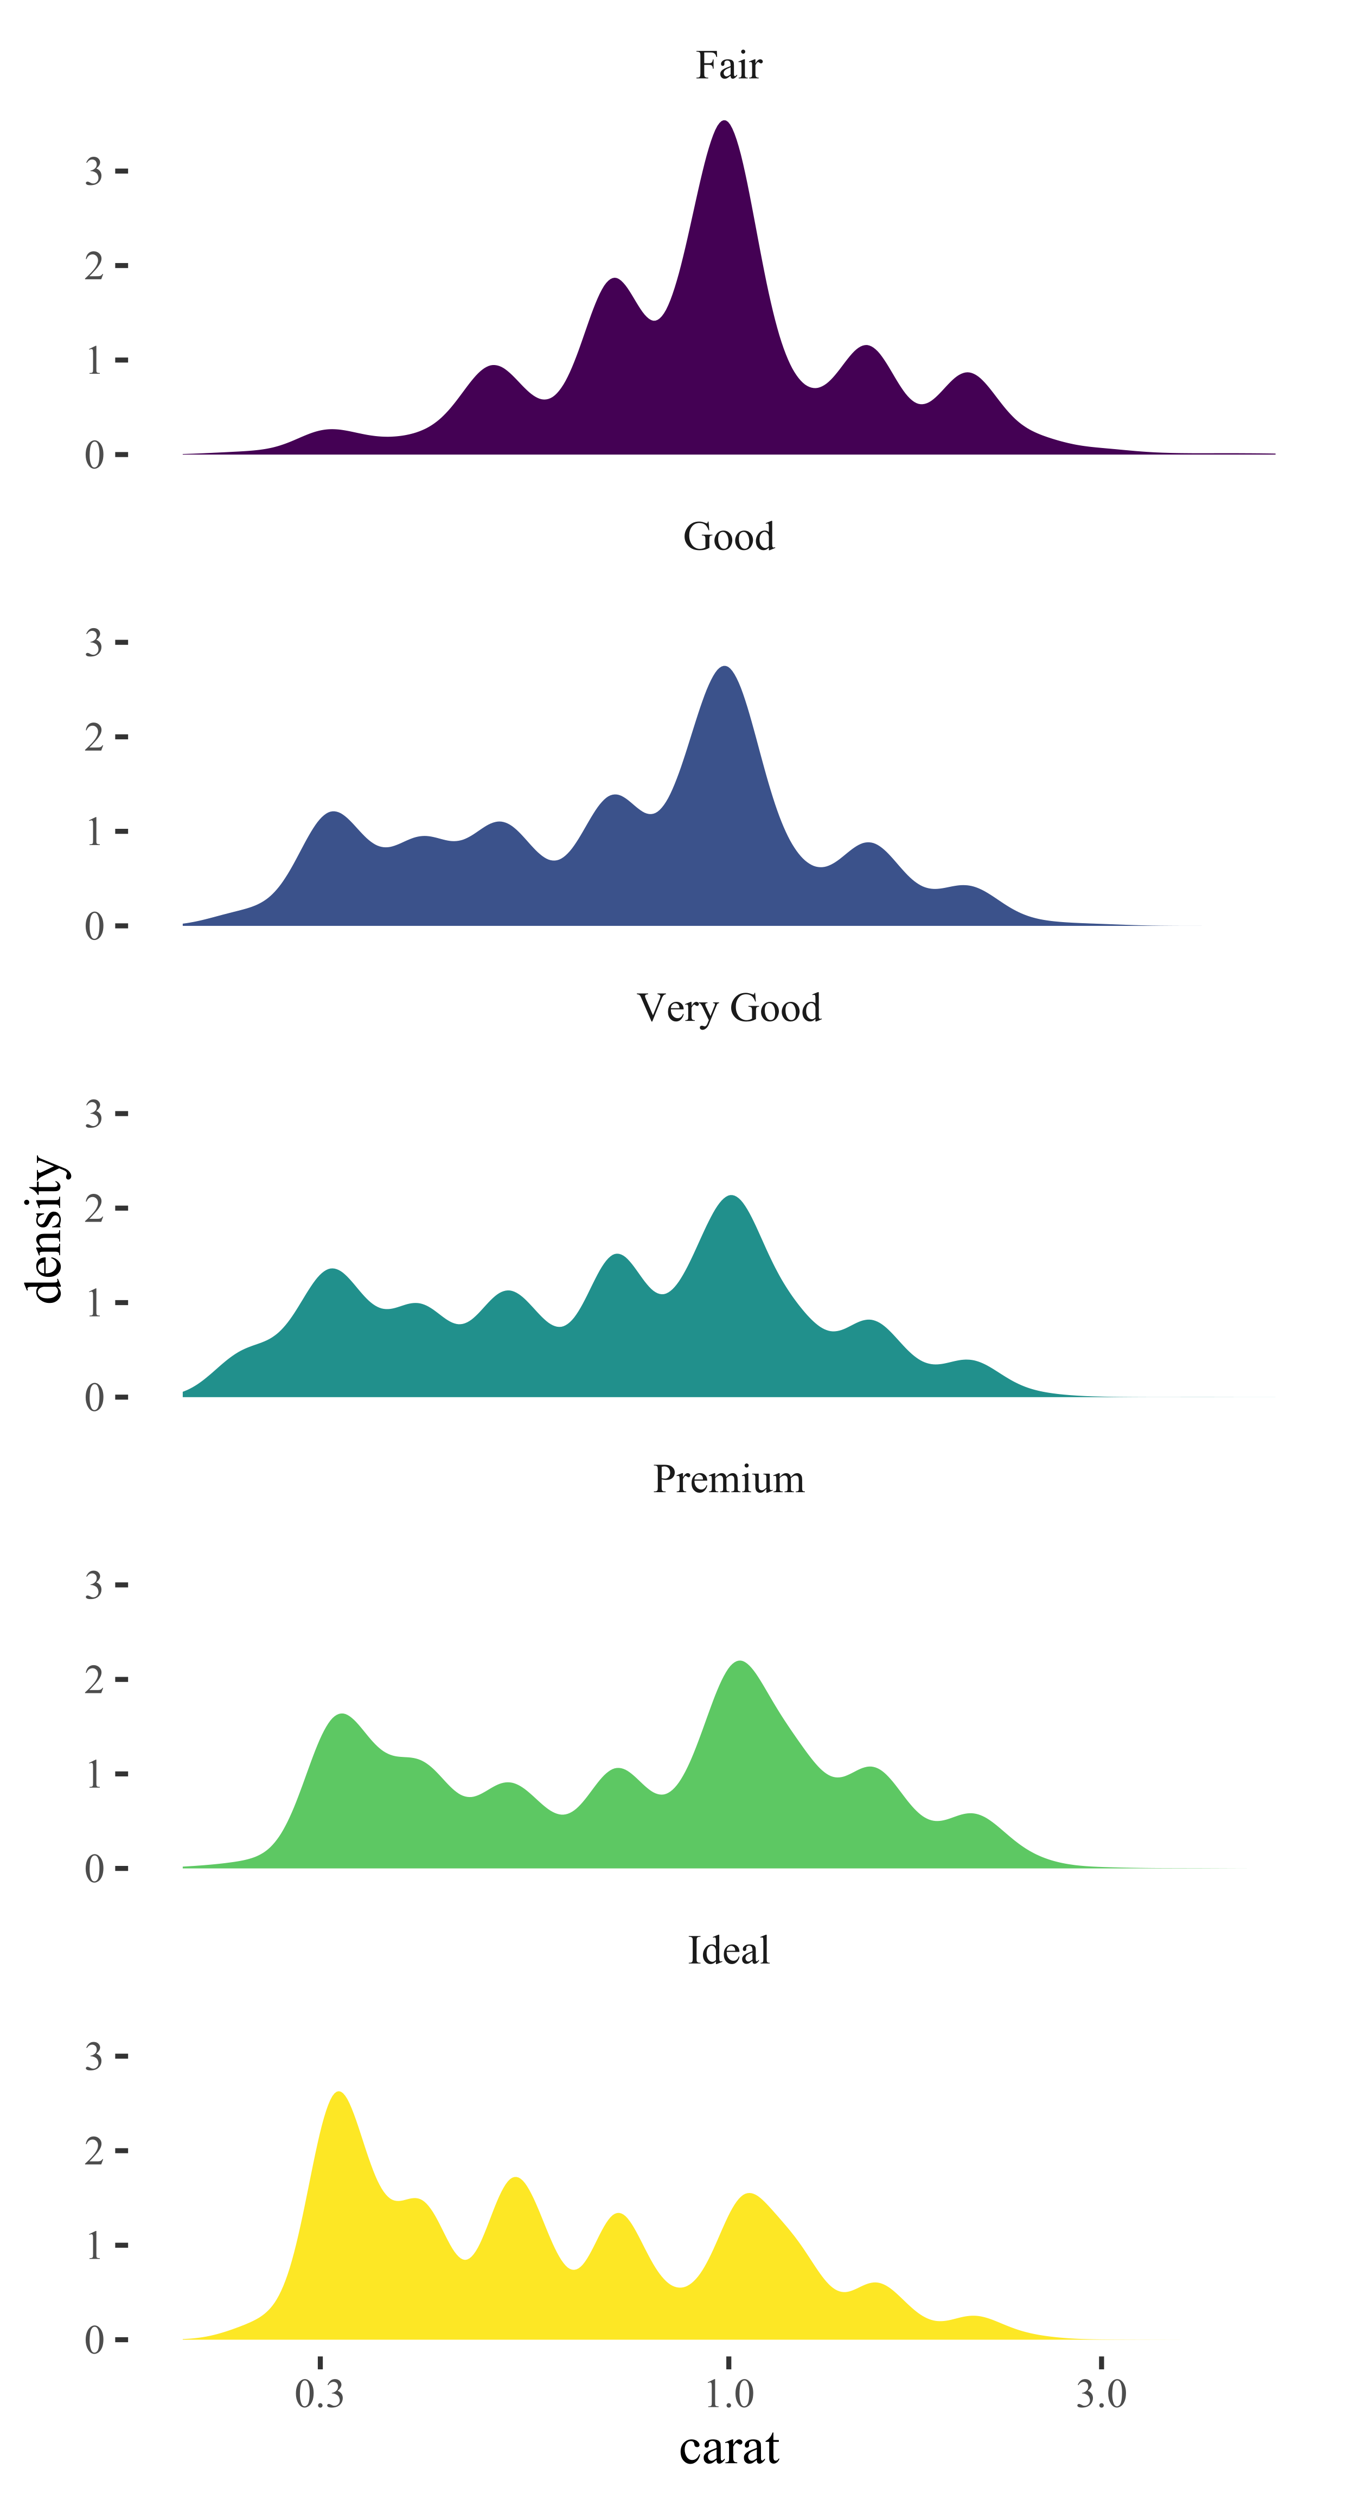 <?xml version="1.0" encoding="UTF-8"?>
<svg xmlns="http://www.w3.org/2000/svg" xmlns:xlink="http://www.w3.org/1999/xlink" width="288pt" height="531pt" viewBox="0 0 288 531" version="1.1">
<defs>
<g>
<symbol overflow="visible" id="glyph0-0">
<path style="stroke:none;" d="M 1.219 0 L 1.219 -5.5 L 5.621 -5.5 L 5.621 0 Z M 1.359 -0.137 L 5.484 -0.137 L 5.484 -5.363 L 1.359 -5.363 Z M 1.359 -0.137 "/>
</symbol>
<symbol overflow="visible" id="glyph0-1">
<path style="stroke:none;" d="M 2.715 -0.16 L 2.715 0 L 0.219 0 L 0.219 -0.16 L 0.426 -0.16 C 0.664 -0.156 0.84 -0.227 0.949 -0.371 C 1.02 -0.457 1.055 -0.68 1.055 -1.031 L 1.055 -4.797 C 1.055 -5.09 1.035 -5.285 0.996 -5.379 C 0.965 -5.449 0.906 -5.512 0.82 -5.566 C 0.695 -5.633 0.562 -5.664 0.426 -5.668 L 0.219 -5.668 L 0.219 -5.828 L 2.715 -5.828 L 2.715 -5.668 L 2.504 -5.668 C 2.262 -5.664 2.09 -5.594 1.984 -5.457 C 1.91 -5.363 1.875 -5.145 1.879 -4.797 L 1.879 -1.031 C 1.875 -0.734 1.895 -0.539 1.934 -0.445 C 1.961 -0.375 2.02 -0.312 2.113 -0.262 C 2.234 -0.191 2.363 -0.156 2.504 -0.16 Z M 2.715 -0.16 "/>
</symbol>
<symbol overflow="visible" id="glyph0-2">
<path style="stroke:none;" d="M 3.055 -0.441 C 2.859 -0.238 2.672 -0.094 2.492 -0.008 C 2.305 0.078 2.109 0.117 1.898 0.121 C 1.469 0.117 1.094 -0.059 0.773 -0.418 C 0.453 -0.773 0.293 -1.238 0.293 -1.805 C 0.293 -2.367 0.469 -2.883 0.824 -3.352 C 1.18 -3.82 1.637 -4.055 2.195 -4.055 C 2.539 -4.055 2.824 -3.945 3.055 -3.727 L 3.055 -4.453 C 3.051 -4.898 3.043 -5.172 3.023 -5.281 C 3 -5.383 2.965 -5.453 2.922 -5.492 C 2.871 -5.523 2.812 -5.543 2.75 -5.547 C 2.672 -5.543 2.574 -5.52 2.453 -5.477 L 2.398 -5.629 L 3.57 -6.109 L 3.766 -6.109 L 3.766 -1.559 C 3.762 -1.098 3.773 -0.816 3.797 -0.715 C 3.816 -0.613 3.848 -0.539 3.898 -0.5 C 3.941 -0.457 4 -0.438 4.066 -0.441 C 4.141 -0.438 4.242 -0.465 4.375 -0.516 L 4.422 -0.367 L 3.254 0.121 L 3.055 0.121 Z M 3.055 -0.742 L 3.055 -2.773 C 3.035 -2.961 2.984 -3.141 2.902 -3.305 C 2.812 -3.465 2.699 -3.586 2.559 -3.668 C 2.414 -3.746 2.277 -3.785 2.145 -3.789 C 1.891 -3.785 1.664 -3.672 1.469 -3.449 C 1.207 -3.148 1.078 -2.715 1.078 -2.145 C 1.078 -1.566 1.203 -1.121 1.457 -0.812 C 1.707 -0.504 1.988 -0.352 2.297 -0.352 C 2.559 -0.352 2.809 -0.48 3.055 -0.742 Z M 3.055 -0.742 "/>
</symbol>
<symbol overflow="visible" id="glyph0-3">
<path style="stroke:none;" d="M 0.938 -2.453 C 0.934 -1.867 1.074 -1.41 1.363 -1.078 C 1.648 -0.742 1.984 -0.574 2.371 -0.578 C 2.625 -0.574 2.848 -0.645 3.043 -0.789 C 3.23 -0.93 3.391 -1.172 3.523 -1.52 L 3.656 -1.434 C 3.594 -1.039 3.418 -0.684 3.133 -0.363 C 2.84 -0.043 2.477 0.117 2.047 0.121 C 1.57 0.117 1.168 -0.062 0.832 -0.43 C 0.496 -0.797 0.328 -1.293 0.328 -1.918 C 0.328 -2.586 0.5 -3.109 0.844 -3.488 C 1.188 -3.863 1.621 -4.055 2.145 -4.055 C 2.582 -4.055 2.941 -3.906 3.23 -3.617 C 3.512 -3.324 3.656 -2.938 3.656 -2.453 Z M 0.938 -2.703 L 2.758 -2.703 C 2.742 -2.953 2.711 -3.133 2.668 -3.234 C 2.594 -3.395 2.488 -3.52 2.348 -3.613 C 2.203 -3.703 2.055 -3.75 1.902 -3.75 C 1.664 -3.75 1.453 -3.656 1.266 -3.473 C 1.078 -3.285 0.969 -3.027 0.938 -2.703 Z M 0.938 -2.703 "/>
</symbol>
<symbol overflow="visible" id="glyph0-4">
<path style="stroke:none;" d="M 2.504 -0.566 C 2.098 -0.25 1.848 -0.07 1.746 -0.027 C 1.59 0.047 1.422 0.082 1.25 0.082 C 0.977 0.082 0.754 -0.008 0.578 -0.195 C 0.398 -0.379 0.309 -0.625 0.312 -0.934 C 0.309 -1.121 0.352 -1.289 0.441 -1.43 C 0.555 -1.625 0.762 -1.809 1.055 -1.98 C 1.344 -2.152 1.824 -2.359 2.504 -2.609 L 2.504 -2.762 C 2.5 -3.152 2.438 -3.422 2.316 -3.57 C 2.191 -3.711 2.012 -3.785 1.773 -3.789 C 1.59 -3.785 1.445 -3.738 1.344 -3.645 C 1.23 -3.543 1.176 -3.43 1.18 -3.309 L 1.191 -3.059 C 1.188 -2.926 1.156 -2.824 1.09 -2.754 C 1.02 -2.684 0.93 -2.648 0.824 -2.648 C 0.715 -2.648 0.629 -2.684 0.562 -2.758 C 0.496 -2.832 0.461 -2.934 0.465 -3.062 C 0.461 -3.309 0.586 -3.535 0.84 -3.742 C 1.09 -3.945 1.445 -4.047 1.902 -4.051 C 2.25 -4.047 2.535 -3.988 2.762 -3.875 C 2.926 -3.781 3.051 -3.645 3.137 -3.461 C 3.184 -3.332 3.211 -3.078 3.215 -2.703 L 3.215 -1.367 C 3.211 -0.988 3.219 -0.758 3.234 -0.676 C 3.25 -0.59 3.273 -0.535 3.305 -0.508 C 3.336 -0.477 3.375 -0.461 3.422 -0.465 C 3.465 -0.461 3.504 -0.473 3.539 -0.496 C 3.602 -0.531 3.719 -0.637 3.891 -0.809 L 3.891 -0.566 C 3.566 -0.137 3.258 0.074 2.969 0.078 C 2.824 0.074 2.711 0.031 2.633 -0.066 C 2.547 -0.16 2.504 -0.328 2.504 -0.566 Z M 2.504 -0.848 L 2.504 -2.348 C 2.066 -2.172 1.789 -2.051 1.668 -1.98 C 1.438 -1.855 1.273 -1.723 1.18 -1.586 C 1.078 -1.445 1.031 -1.293 1.035 -1.133 C 1.031 -0.922 1.094 -0.754 1.219 -0.621 C 1.344 -0.484 1.484 -0.414 1.645 -0.418 C 1.859 -0.414 2.145 -0.559 2.504 -0.848 Z M 2.504 -0.848 "/>
</symbol>
<symbol overflow="visible" id="glyph0-5">
<path style="stroke:none;" d="M 1.629 -6.109 L 1.629 -0.891 C 1.629 -0.641 1.645 -0.477 1.68 -0.398 C 1.715 -0.32 1.77 -0.258 1.848 -0.219 C 1.918 -0.172 2.059 -0.152 2.266 -0.156 L 2.266 0 L 0.336 0 L 0.336 -0.156 C 0.512 -0.152 0.637 -0.172 0.703 -0.211 C 0.77 -0.246 0.82 -0.305 0.859 -0.395 C 0.895 -0.477 0.914 -0.645 0.914 -0.891 L 0.914 -4.465 C 0.914 -4.906 0.902 -5.176 0.883 -5.281 C 0.863 -5.383 0.832 -5.453 0.789 -5.492 C 0.742 -5.523 0.684 -5.543 0.617 -5.547 C 0.539 -5.543 0.445 -5.52 0.336 -5.477 L 0.262 -5.629 L 1.434 -6.109 Z M 1.629 -6.109 "/>
</symbol>
<symbol overflow="visible" id="glyph0-6">
<path style="stroke:none;" d="M 1.805 -2.727 L 1.805 -1.031 C 1.805 -0.664 1.844 -0.434 1.926 -0.348 C 2.031 -0.219 2.195 -0.156 2.418 -0.16 L 2.641 -0.16 L 2.641 0 L 0.145 0 L 0.145 -0.16 L 0.367 -0.16 C 0.609 -0.156 0.785 -0.238 0.895 -0.398 C 0.949 -0.484 0.977 -0.695 0.98 -1.031 L 0.98 -4.797 C 0.977 -5.16 0.938 -5.387 0.863 -5.477 C 0.746 -5.602 0.582 -5.664 0.367 -5.668 L 0.145 -5.668 L 0.145 -5.828 L 2.281 -5.828 C 2.797 -5.824 3.207 -5.77 3.512 -5.664 C 3.809 -5.555 4.062 -5.375 4.273 -5.121 C 4.477 -4.863 4.582 -4.559 4.586 -4.215 C 4.582 -3.738 4.426 -3.352 4.113 -3.055 C 3.801 -2.754 3.355 -2.605 2.785 -2.609 C 2.641 -2.605 2.488 -2.617 2.328 -2.637 C 2.164 -2.656 1.992 -2.684 1.805 -2.727 Z M 1.805 -2.973 C 1.953 -2.941 2.086 -2.922 2.207 -2.906 C 2.32 -2.891 2.422 -2.883 2.508 -2.887 C 2.805 -2.883 3.062 -2.996 3.281 -3.23 C 3.496 -3.457 3.602 -3.758 3.605 -4.129 C 3.602 -4.379 3.551 -4.613 3.449 -4.832 C 3.344 -5.047 3.199 -5.207 3.012 -5.316 C 2.82 -5.418 2.605 -5.473 2.367 -5.477 C 2.219 -5.473 2.031 -5.445 1.805 -5.398 Z M 1.805 -2.973 "/>
</symbol>
<symbol overflow="visible" id="glyph0-7">
<path style="stroke:none;" d="M 1.426 -4.051 L 1.426 -3.168 C 1.754 -3.754 2.094 -4.047 2.441 -4.051 C 2.594 -4.047 2.723 -4 2.832 -3.906 C 2.934 -3.809 2.988 -3.699 2.988 -3.574 C 2.988 -3.461 2.949 -3.363 2.875 -3.289 C 2.797 -3.211 2.707 -3.176 2.609 -3.176 C 2.504 -3.176 2.391 -3.223 2.27 -3.324 C 2.145 -3.418 2.055 -3.469 1.992 -3.473 C 1.941 -3.469 1.887 -3.441 1.828 -3.387 C 1.695 -3.27 1.559 -3.074 1.426 -2.805 L 1.426 -0.918 C 1.422 -0.699 1.449 -0.535 1.508 -0.426 C 1.539 -0.344 1.605 -0.277 1.703 -0.23 C 1.797 -0.176 1.934 -0.152 2.113 -0.156 L 2.113 0 L 0.098 0 L 0.098 -0.156 C 0.297 -0.152 0.445 -0.184 0.547 -0.25 C 0.613 -0.293 0.664 -0.367 0.695 -0.469 C 0.707 -0.516 0.715 -0.652 0.719 -0.887 L 0.719 -2.41 C 0.715 -2.863 0.703 -3.137 0.688 -3.227 C 0.664 -3.312 0.633 -3.375 0.586 -3.418 C 0.535 -3.457 0.473 -3.48 0.398 -3.48 C 0.309 -3.48 0.207 -3.457 0.098 -3.418 L 0.055 -3.57 L 1.246 -4.051 Z M 1.426 -4.051 "/>
</symbol>
<symbol overflow="visible" id="glyph0-8">
<path style="stroke:none;" d="M 1.445 -3.215 C 1.73 -3.5 1.898 -3.664 1.949 -3.707 C 2.078 -3.812 2.219 -3.898 2.367 -3.961 C 2.516 -4.02 2.66 -4.047 2.809 -4.051 C 3.051 -4.047 3.266 -3.977 3.445 -3.836 C 3.621 -3.691 3.738 -3.484 3.805 -3.215 C 4.094 -3.555 4.344 -3.781 4.551 -3.891 C 4.75 -3.996 4.961 -4.047 5.18 -4.051 C 5.387 -4.047 5.57 -3.996 5.734 -3.891 C 5.895 -3.781 6.023 -3.605 6.117 -3.363 C 6.18 -3.199 6.211 -2.938 6.215 -2.582 L 6.215 -0.891 C 6.211 -0.641 6.23 -0.469 6.27 -0.383 C 6.297 -0.316 6.348 -0.266 6.426 -0.223 C 6.5 -0.176 6.625 -0.152 6.805 -0.156 L 6.805 0 L 4.863 0 L 4.863 -0.156 L 4.945 -0.156 C 5.113 -0.152 5.242 -0.184 5.34 -0.254 C 5.402 -0.293 5.453 -0.367 5.484 -0.473 C 5.492 -0.52 5.496 -0.66 5.5 -0.891 L 5.5 -2.582 C 5.496 -2.898 5.457 -3.125 5.383 -3.262 C 5.27 -3.441 5.09 -3.531 4.848 -3.535 C 4.691 -3.531 4.539 -3.496 4.387 -3.422 C 4.234 -3.344 4.051 -3.203 3.832 -3 L 3.824 -2.953 L 3.832 -2.766 L 3.832 -0.891 C 3.832 -0.617 3.844 -0.449 3.875 -0.387 C 3.902 -0.32 3.961 -0.266 4.047 -0.223 C 4.129 -0.176 4.27 -0.152 4.473 -0.156 L 4.473 0 L 2.484 0 L 2.484 -0.156 C 2.699 -0.152 2.848 -0.176 2.93 -0.23 C 3.012 -0.277 3.066 -0.355 3.102 -0.465 C 3.113 -0.512 3.121 -0.656 3.125 -0.891 L 3.125 -2.582 C 3.121 -2.898 3.074 -3.129 2.98 -3.273 C 2.852 -3.457 2.676 -3.551 2.453 -3.551 C 2.297 -3.551 2.145 -3.508 1.992 -3.426 C 1.754 -3.297 1.57 -3.156 1.445 -3 L 1.445 -0.891 C 1.441 -0.633 1.457 -0.465 1.496 -0.387 C 1.527 -0.309 1.582 -0.25 1.656 -0.211 C 1.723 -0.172 1.867 -0.152 2.086 -0.156 L 2.086 0 L 0.137 0 L 0.137 -0.156 C 0.316 -0.152 0.445 -0.172 0.516 -0.211 C 0.586 -0.25 0.641 -0.309 0.68 -0.395 C 0.715 -0.477 0.73 -0.645 0.734 -0.891 L 0.734 -2.395 C 0.73 -2.824 0.719 -3.102 0.695 -3.23 C 0.672 -3.324 0.641 -3.391 0.602 -3.426 C 0.559 -3.461 0.5 -3.48 0.426 -3.48 C 0.344 -3.48 0.246 -3.457 0.137 -3.418 L 0.074 -3.57 L 1.258 -4.051 L 1.445 -4.051 Z M 1.445 -3.215 "/>
</symbol>
<symbol overflow="visible" id="glyph0-9">
<path style="stroke:none;" d="M 1.277 -6.109 C 1.395 -6.105 1.496 -6.062 1.582 -5.98 C 1.668 -5.895 1.711 -5.793 1.711 -5.676 C 1.711 -5.555 1.668 -5.453 1.582 -5.367 C 1.496 -5.281 1.395 -5.238 1.277 -5.238 C 1.152 -5.238 1.047 -5.281 0.965 -5.367 C 0.879 -5.453 0.836 -5.555 0.84 -5.676 C 0.836 -5.793 0.879 -5.895 0.965 -5.98 C 1.047 -6.062 1.152 -6.105 1.277 -6.109 Z M 1.633 -4.051 L 1.633 -0.891 C 1.629 -0.641 1.648 -0.473 1.688 -0.395 C 1.723 -0.309 1.773 -0.25 1.844 -0.215 C 1.91 -0.172 2.039 -0.152 2.23 -0.156 L 2.23 0 L 0.316 0 L 0.316 -0.156 C 0.508 -0.152 0.637 -0.172 0.703 -0.211 C 0.77 -0.246 0.82 -0.305 0.859 -0.395 C 0.895 -0.477 0.914 -0.645 0.918 -0.891 L 0.918 -2.406 C 0.914 -2.832 0.902 -3.109 0.883 -3.234 C 0.859 -3.328 0.828 -3.391 0.785 -3.426 C 0.742 -3.461 0.684 -3.48 0.609 -3.48 C 0.527 -3.48 0.43 -3.457 0.316 -3.418 L 0.258 -3.57 L 1.445 -4.051 Z M 1.633 -4.051 "/>
</symbol>
<symbol overflow="visible" id="glyph0-10">
<path style="stroke:none;" d="M 3.727 -3.938 L 3.727 -1.551 C 3.727 -1.094 3.734 -0.816 3.758 -0.715 C 3.773 -0.613 3.809 -0.539 3.859 -0.5 C 3.906 -0.457 3.961 -0.438 4.027 -0.441 C 4.113 -0.438 4.215 -0.465 4.328 -0.516 L 4.387 -0.367 L 3.211 0.121 L 3.016 0.121 L 3.016 -0.715 C 2.676 -0.348 2.418 -0.113 2.242 -0.02 C 2.062 0.074 1.875 0.117 1.68 0.121 C 1.457 0.117 1.266 0.055 1.105 -0.07 C 0.941 -0.195 0.828 -0.359 0.77 -0.562 C 0.703 -0.762 0.672 -1.043 0.676 -1.414 L 0.676 -3.172 C 0.672 -3.352 0.652 -3.48 0.613 -3.555 C 0.57 -3.625 0.512 -3.68 0.434 -3.723 C 0.355 -3.758 0.211 -3.777 0.008 -3.777 L 0.008 -3.938 L 1.387 -3.938 L 1.387 -1.301 C 1.383 -0.934 1.445 -0.691 1.578 -0.582 C 1.703 -0.465 1.859 -0.41 2.039 -0.41 C 2.164 -0.41 2.305 -0.445 2.461 -0.523 C 2.617 -0.598 2.801 -0.746 3.016 -0.969 L 3.016 -3.195 C 3.012 -3.414 2.973 -3.566 2.895 -3.648 C 2.812 -3.727 2.641 -3.77 2.383 -3.777 L 2.383 -3.938 Z M 3.727 -3.938 "/>
</symbol>
<symbol overflow="visible" id="glyph0-11">
<path style="stroke:none;" d="M 6.246 -5.828 L 6.246 -5.668 C 6.039 -5.629 5.883 -5.562 5.781 -5.469 C 5.625 -5.324 5.488 -5.109 5.375 -4.824 L 3.344 0.133 L 3.184 0.133 L 1 -4.891 C 0.887 -5.145 0.809 -5.301 0.766 -5.363 C 0.691 -5.449 0.602 -5.52 0.5 -5.57 C 0.391 -5.617 0.25 -5.648 0.078 -5.668 L 0.078 -5.828 L 2.457 -5.828 L 2.457 -5.668 C 2.184 -5.637 2.012 -5.59 1.934 -5.527 C 1.852 -5.457 1.809 -5.375 1.812 -5.277 C 1.809 -5.133 1.875 -4.91 2.012 -4.605 L 3.492 -1.191 L 4.867 -4.562 C 5 -4.895 5.066 -5.125 5.07 -5.254 C 5.066 -5.336 5.027 -5.414 4.945 -5.492 C 4.859 -5.566 4.719 -5.621 4.523 -5.656 C 4.508 -5.656 4.484 -5.66 4.453 -5.668 L 4.453 -5.828 Z M 6.246 -5.828 "/>
</symbol>
<symbol overflow="visible" id="glyph0-12">
<path style="stroke:none;" d="M 0.051 -3.938 L 1.887 -3.938 L 1.887 -3.777 L 1.797 -3.777 C 1.664 -3.773 1.566 -3.746 1.504 -3.691 C 1.438 -3.637 1.406 -3.566 1.41 -3.484 C 1.406 -3.371 1.453 -3.215 1.551 -3.02 L 2.508 -1.035 L 3.391 -3.211 C 3.438 -3.328 3.461 -3.441 3.465 -3.559 C 3.461 -3.605 3.453 -3.645 3.434 -3.676 C 3.41 -3.703 3.371 -3.73 3.324 -3.75 C 3.273 -3.766 3.188 -3.773 3.066 -3.777 L 3.066 -3.938 L 4.348 -3.938 L 4.348 -3.777 C 4.238 -3.766 4.156 -3.742 4.102 -3.707 C 4.043 -3.672 3.98 -3.609 3.914 -3.516 C 3.887 -3.473 3.836 -3.359 3.77 -3.184 L 2.164 0.742 C 2.008 1.121 1.805 1.41 1.555 1.605 C 1.301 1.801 1.062 1.898 0.832 1.898 C 0.66 1.898 0.52 1.848 0.414 1.75 C 0.305 1.652 0.25 1.543 0.254 1.418 C 0.25 1.297 0.289 1.199 0.371 1.129 C 0.445 1.055 0.555 1.02 0.695 1.02 C 0.789 1.02 0.918 1.051 1.082 1.113 C 1.195 1.152 1.266 1.172 1.297 1.176 C 1.379 1.172 1.473 1.129 1.578 1.043 C 1.676 0.953 1.781 0.781 1.887 0.527 L 2.164 -0.156 L 0.754 -3.125 C 0.707 -3.211 0.637 -3.32 0.547 -3.453 C 0.469 -3.551 0.41 -3.621 0.371 -3.656 C 0.301 -3.703 0.195 -3.742 0.051 -3.777 Z M 0.051 -3.938 "/>
</symbol>
<symbol overflow="visible" id="glyph0-13">
<path style="stroke:none;" d=""/>
</symbol>
<symbol overflow="visible" id="glyph0-14">
<path style="stroke:none;" d="M 5.402 -5.961 L 5.551 -4.121 L 5.402 -4.121 C 5.246 -4.574 5.047 -4.922 4.812 -5.156 C 4.461 -5.492 4.016 -5.66 3.477 -5.66 C 2.73 -5.66 2.168 -5.363 1.785 -4.777 C 1.457 -4.277 1.293 -3.688 1.297 -3.008 C 1.293 -2.449 1.402 -1.945 1.617 -1.488 C 1.832 -1.027 2.113 -0.691 2.465 -0.48 C 2.812 -0.266 3.168 -0.156 3.535 -0.16 C 3.746 -0.156 3.957 -0.184 4.16 -0.238 C 4.359 -0.289 4.551 -0.371 4.738 -0.48 L 4.738 -2.164 C 4.734 -2.453 4.711 -2.645 4.672 -2.738 C 4.625 -2.824 4.559 -2.895 4.465 -2.945 C 4.371 -2.988 4.207 -3.012 3.977 -3.016 L 3.977 -3.18 L 6.23 -3.18 L 6.23 -3.016 L 6.125 -3.016 C 5.898 -3.012 5.746 -2.938 5.664 -2.793 C 5.605 -2.684 5.578 -2.473 5.578 -2.164 L 5.578 -0.383 C 5.246 -0.203 4.918 -0.078 4.602 0.008 C 4.277 0.086 3.922 0.129 3.531 0.133 C 2.402 0.129 1.547 -0.23 0.969 -0.949 C 0.523 -1.488 0.305 -2.113 0.309 -2.824 C 0.305 -3.336 0.43 -3.824 0.68 -4.297 C 0.969 -4.852 1.367 -5.281 1.883 -5.586 C 2.305 -5.832 2.809 -5.957 3.395 -5.961 C 3.602 -5.957 3.797 -5.941 3.973 -5.906 C 4.145 -5.871 4.391 -5.793 4.711 -5.68 C 4.867 -5.617 4.973 -5.59 5.031 -5.59 C 5.082 -5.59 5.129 -5.613 5.172 -5.664 C 5.207 -5.715 5.23 -5.812 5.242 -5.961 Z M 5.402 -5.961 "/>
</symbol>
<symbol overflow="visible" id="glyph0-15">
<path style="stroke:none;" d="M 2.199 -4.051 C 2.793 -4.047 3.273 -3.824 3.637 -3.375 C 3.938 -2.984 4.09 -2.539 4.094 -2.039 C 4.09 -1.688 4.004 -1.328 3.84 -0.969 C 3.668 -0.605 3.438 -0.336 3.145 -0.152 C 2.844 0.027 2.512 0.117 2.152 0.121 C 1.555 0.117 1.086 -0.117 0.738 -0.59 C 0.441 -0.984 0.293 -1.43 0.297 -1.93 C 0.293 -2.285 0.383 -2.645 0.562 -3.004 C 0.742 -3.359 0.977 -3.621 1.27 -3.793 C 1.562 -3.961 1.871 -4.047 2.199 -4.051 Z M 2.066 -3.773 C 1.914 -3.773 1.762 -3.727 1.609 -3.637 C 1.453 -3.547 1.328 -3.391 1.234 -3.164 C 1.137 -2.938 1.09 -2.645 1.094 -2.289 C 1.09 -1.715 1.203 -1.219 1.434 -0.805 C 1.66 -0.387 1.961 -0.18 2.336 -0.184 C 2.613 -0.18 2.844 -0.297 3.023 -0.527 C 3.203 -0.754 3.293 -1.148 3.297 -1.711 C 3.293 -2.406 3.141 -2.953 2.844 -3.359 C 2.637 -3.633 2.379 -3.773 2.066 -3.773 Z M 2.066 -3.773 "/>
</symbol>
<symbol overflow="visible" id="glyph0-16">
<path style="stroke:none;" d="M 1.801 -5.508 L 1.801 -3.219 L 2.863 -3.219 C 3.102 -3.215 3.277 -3.27 3.395 -3.379 C 3.504 -3.484 3.582 -3.695 3.621 -4.016 L 3.781 -4.016 L 3.781 -2.047 L 3.621 -2.047 C 3.617 -2.266 3.586 -2.434 3.531 -2.543 C 3.473 -2.648 3.395 -2.727 3.301 -2.781 C 3.199 -2.832 3.055 -2.859 2.863 -2.863 L 1.801 -2.863 L 1.801 -1.031 C 1.797 -0.734 1.816 -0.539 1.855 -0.445 C 1.883 -0.375 1.941 -0.312 2.035 -0.262 C 2.16 -0.191 2.293 -0.156 2.434 -0.16 L 2.641 -0.16 L 2.641 0 L 0.141 0 L 0.141 -0.16 L 0.348 -0.16 C 0.586 -0.156 0.762 -0.227 0.871 -0.371 C 0.938 -0.457 0.973 -0.68 0.977 -1.031 L 0.977 -4.797 C 0.973 -5.09 0.953 -5.285 0.918 -5.379 C 0.887 -5.449 0.828 -5.512 0.742 -5.566 C 0.617 -5.633 0.484 -5.664 0.348 -5.668 L 0.141 -5.668 L 0.141 -5.828 L 4.477 -5.828 L 4.531 -4.547 L 4.383 -4.547 C 4.305 -4.816 4.215 -5.016 4.121 -5.145 C 4.02 -5.27 3.898 -5.359 3.758 -5.422 C 3.609 -5.477 3.387 -5.508 3.086 -5.508 Z M 1.801 -5.508 "/>
</symbol>
<symbol overflow="visible" id="glyph0-17">
<path style="stroke:none;" d="M 0.316 -2.879 C 0.316 -3.539 0.414 -4.113 0.617 -4.594 C 0.812 -5.074 1.082 -5.43 1.418 -5.668 C 1.676 -5.848 1.941 -5.941 2.219 -5.945 C 2.66 -5.941 3.062 -5.715 3.422 -5.266 C 3.863 -4.699 4.082 -3.934 4.086 -2.969 C 4.082 -2.293 3.984 -1.719 3.793 -1.246 C 3.598 -0.773 3.352 -0.43 3.047 -0.219 C 2.742 -0.004 2.449 0.098 2.176 0.102 C 1.613 0.098 1.152 -0.227 0.785 -0.883 C 0.473 -1.434 0.316 -2.098 0.316 -2.879 Z M 1.16 -2.773 C 1.16 -1.969 1.258 -1.316 1.457 -0.809 C 1.617 -0.379 1.859 -0.164 2.188 -0.168 C 2.336 -0.164 2.496 -0.234 2.668 -0.375 C 2.832 -0.516 2.961 -0.746 3.047 -1.074 C 3.18 -1.562 3.246 -2.258 3.246 -3.16 C 3.246 -3.82 3.176 -4.375 3.039 -4.82 C 2.934 -5.148 2.801 -5.383 2.637 -5.523 C 2.52 -5.613 2.375 -5.66 2.211 -5.664 C 2.016 -5.66 1.844 -5.574 1.691 -5.402 C 1.484 -5.16 1.344 -4.785 1.27 -4.277 C 1.195 -3.77 1.16 -3.266 1.16 -2.773 Z M 1.16 -2.773 "/>
</symbol>
<symbol overflow="visible" id="glyph0-18">
<path style="stroke:none;" d="M 1.102 -0.832 C 1.234 -0.832 1.344 -0.785 1.438 -0.691 C 1.527 -0.598 1.574 -0.484 1.578 -0.355 C 1.574 -0.223 1.527 -0.109 1.438 -0.02 C 1.34 0.074 1.23 0.117 1.102 0.121 C 0.969 0.117 0.855 0.074 0.762 -0.02 C 0.668 -0.109 0.621 -0.223 0.625 -0.355 C 0.621 -0.488 0.668 -0.602 0.762 -0.695 C 0.855 -0.785 0.969 -0.832 1.102 -0.832 Z M 1.102 -0.832 "/>
</symbol>
<symbol overflow="visible" id="glyph0-19">
<path style="stroke:none;" d="M 0.445 -4.719 C 0.609 -5.105 0.816 -5.41 1.074 -5.625 C 1.324 -5.836 1.641 -5.941 2.023 -5.945 C 2.484 -5.941 2.844 -5.789 3.098 -5.492 C 3.285 -5.262 3.379 -5.02 3.383 -4.766 C 3.379 -4.336 3.113 -3.898 2.582 -3.449 C 2.938 -3.305 3.207 -3.105 3.395 -2.848 C 3.574 -2.586 3.668 -2.277 3.668 -1.93 C 3.668 -1.422 3.508 -0.984 3.188 -0.617 C 2.77 -0.137 2.164 0.098 1.371 0.102 C 0.977 0.098 0.707 0.055 0.566 -0.043 C 0.422 -0.137 0.352 -0.242 0.355 -0.355 C 0.352 -0.438 0.387 -0.512 0.457 -0.574 C 0.523 -0.637 0.602 -0.668 0.699 -0.672 C 0.77 -0.668 0.844 -0.656 0.918 -0.637 C 0.965 -0.617 1.074 -0.562 1.25 -0.477 C 1.418 -0.383 1.539 -0.332 1.605 -0.316 C 1.711 -0.285 1.824 -0.27 1.945 -0.27 C 2.234 -0.27 2.488 -0.383 2.707 -0.609 C 2.926 -0.836 3.035 -1.102 3.035 -1.414 C 3.035 -1.637 2.984 -1.859 2.883 -2.074 C 2.809 -2.234 2.727 -2.355 2.637 -2.441 C 2.512 -2.555 2.34 -2.656 2.129 -2.75 C 1.91 -2.84 1.691 -2.887 1.473 -2.891 L 1.336 -2.891 L 1.336 -3.02 C 1.562 -3.043 1.789 -3.125 2.016 -3.266 C 2.242 -3.398 2.406 -3.562 2.512 -3.75 C 2.613 -3.938 2.664 -4.145 2.668 -4.375 C 2.664 -4.668 2.574 -4.906 2.391 -5.09 C 2.203 -5.27 1.973 -5.359 1.703 -5.363 C 1.254 -5.359 0.883 -5.121 0.59 -4.648 Z M 0.445 -4.719 "/>
</symbol>
<symbol overflow="visible" id="glyph0-20">
<path style="stroke:none;" d="M 1.031 -5.254 L 2.449 -5.945 L 2.59 -5.945 L 2.59 -1.027 C 2.59 -0.699 2.602 -0.496 2.629 -0.418 C 2.656 -0.332 2.715 -0.27 2.801 -0.23 C 2.887 -0.184 3.059 -0.16 3.324 -0.16 L 3.324 0 L 1.133 0 L 1.133 -0.16 C 1.406 -0.16 1.586 -0.184 1.668 -0.23 C 1.746 -0.27 1.801 -0.328 1.836 -0.398 C 1.863 -0.469 1.879 -0.676 1.883 -1.027 L 1.883 -4.172 C 1.879 -4.594 1.867 -4.863 1.84 -4.988 C 1.816 -5.074 1.777 -5.141 1.727 -5.188 C 1.672 -5.227 1.609 -5.25 1.539 -5.254 C 1.43 -5.25 1.281 -5.207 1.094 -5.121 Z M 1.031 -5.254 "/>
</symbol>
<symbol overflow="visible" id="glyph0-21">
<path style="stroke:none;" d="M 4.035 -1.121 L 3.625 0 L 0.188 0 L 0.188 -0.16 C 1.199 -1.078 1.91 -1.832 2.324 -2.418 C 2.734 -3 2.941 -3.535 2.945 -4.023 C 2.941 -4.391 2.828 -4.695 2.605 -4.934 C 2.375 -5.168 2.105 -5.285 1.793 -5.289 C 1.504 -5.285 1.246 -5.199 1.02 -5.035 C 0.793 -4.863 0.625 -4.621 0.516 -4.301 L 0.355 -4.301 C 0.426 -4.832 0.609 -5.238 0.906 -5.52 C 1.199 -5.801 1.57 -5.941 2.02 -5.945 C 2.488 -5.941 2.883 -5.789 3.203 -5.488 C 3.52 -5.184 3.68 -4.828 3.68 -4.418 C 3.68 -4.121 3.609 -3.824 3.473 -3.531 C 3.258 -3.066 2.914 -2.574 2.441 -2.059 C 1.727 -1.277 1.281 -0.809 1.105 -0.648 L 2.625 -0.648 C 2.934 -0.645 3.148 -0.656 3.277 -0.684 C 3.398 -0.703 3.512 -0.75 3.613 -0.824 C 3.711 -0.891 3.797 -0.988 3.875 -1.121 Z M 4.035 -1.121 "/>
</symbol>
<symbol overflow="visible" id="glyph1-0">
<path style="stroke:none;" d="M 1.523 0 L 1.523 -6.875 L 7.023 -6.875 L 7.023 0 Z M 1.695 -0.172 L 6.852 -0.172 L 6.852 -6.703 L 1.695 -6.703 Z M 1.695 -0.172 "/>
</symbol>
<symbol overflow="visible" id="glyph1-1">
<path style="stroke:none;" d="M 4.523 -1.867 C 4.391 -1.219 4.129 -0.723 3.742 -0.375 C 3.355 -0.027 2.93 0.145 2.461 0.148 C 1.898 0.145 1.41 -0.086 0.996 -0.555 C 0.582 -1.02 0.375 -1.652 0.375 -2.453 C 0.375 -3.223 0.605 -3.852 1.066 -4.34 C 1.527 -4.82 2.078 -5.062 2.723 -5.066 C 3.203 -5.062 3.602 -4.934 3.914 -4.68 C 4.227 -4.422 4.383 -4.156 4.383 -3.883 C 4.383 -3.746 4.336 -3.637 4.25 -3.551 C 4.16 -3.465 4.039 -3.422 3.883 -3.426 C 3.668 -3.422 3.508 -3.492 3.406 -3.633 C 3.34 -3.703 3.301 -3.844 3.281 -4.059 C 3.262 -4.27 3.188 -4.43 3.066 -4.543 C 2.938 -4.645 2.766 -4.699 2.547 -4.703 C 2.184 -4.699 1.895 -4.566 1.68 -4.309 C 1.387 -3.953 1.242 -3.492 1.246 -2.918 C 1.242 -2.328 1.387 -1.809 1.676 -1.359 C 1.965 -0.91 2.355 -0.684 2.848 -0.688 C 3.199 -0.684 3.512 -0.805 3.793 -1.047 C 3.984 -1.207 4.176 -1.508 4.367 -1.945 Z M 4.523 -1.867 "/>
</symbol>
<symbol overflow="visible" id="glyph1-2">
<path style="stroke:none;" d="M 3.133 -0.711 C 2.625 -0.316 2.309 -0.09 2.18 -0.031 C 1.984 0.059 1.777 0.098 1.562 0.102 C 1.223 0.098 0.941 -0.016 0.723 -0.246 C 0.496 -0.48 0.387 -0.785 0.391 -1.164 C 0.387 -1.402 0.441 -1.609 0.555 -1.789 C 0.699 -2.027 0.953 -2.258 1.316 -2.473 C 1.68 -2.688 2.285 -2.949 3.133 -3.262 L 3.133 -3.453 C 3.129 -3.938 3.051 -4.273 2.898 -4.461 C 2.738 -4.641 2.512 -4.734 2.219 -4.738 C 1.988 -4.734 1.809 -4.672 1.68 -4.555 C 1.543 -4.43 1.477 -4.293 1.477 -4.137 L 1.488 -3.824 C 1.488 -3.656 1.445 -3.527 1.359 -3.441 C 1.273 -3.348 1.164 -3.305 1.031 -3.309 C 0.898 -3.305 0.789 -3.352 0.703 -3.445 C 0.617 -3.539 0.574 -3.664 0.578 -3.828 C 0.574 -4.133 0.73 -4.418 1.051 -4.68 C 1.363 -4.934 1.809 -5.062 2.379 -5.066 C 2.816 -5.062 3.172 -4.988 3.453 -4.844 C 3.66 -4.73 3.816 -4.559 3.922 -4.324 C 3.98 -4.168 4.012 -3.852 4.016 -3.379 L 4.016 -1.707 C 4.012 -1.234 4.023 -0.949 4.043 -0.844 C 4.059 -0.738 4.086 -0.668 4.133 -0.633 C 4.172 -0.594 4.219 -0.574 4.273 -0.578 C 4.328 -0.574 4.379 -0.586 4.426 -0.617 C 4.496 -0.66 4.641 -0.793 4.859 -1.008 L 4.859 -0.711 C 4.453 -0.172 4.07 0.094 3.711 0.098 C 3.531 0.094 3.395 0.035 3.293 -0.086 C 3.188 -0.207 3.133 -0.414 3.133 -0.711 Z M 3.133 -1.059 L 3.133 -2.934 C 2.59 -2.715 2.242 -2.562 2.086 -2.477 C 1.801 -2.316 1.598 -2.152 1.477 -1.98 C 1.352 -1.809 1.289 -1.621 1.293 -1.418 C 1.289 -1.16 1.367 -0.945 1.523 -0.773 C 1.68 -0.602 1.855 -0.516 2.059 -0.52 C 2.324 -0.516 2.684 -0.695 3.133 -1.059 Z M 3.133 -1.059 "/>
</symbol>
<symbol overflow="visible" id="glyph1-3">
<path style="stroke:none;" d="M 1.781 -5.066 L 1.781 -3.957 C 2.195 -4.691 2.617 -5.062 3.051 -5.066 C 3.246 -5.062 3.41 -5 3.539 -4.883 C 3.668 -4.758 3.73 -4.621 3.734 -4.469 C 3.73 -4.324 3.684 -4.207 3.594 -4.113 C 3.496 -4.016 3.387 -3.965 3.262 -3.969 C 3.133 -3.965 2.992 -4.027 2.836 -4.152 C 2.68 -4.273 2.562 -4.336 2.492 -4.34 C 2.422 -4.336 2.352 -4.301 2.281 -4.234 C 2.117 -4.082 1.953 -3.84 1.781 -3.508 L 1.781 -1.148 C 1.781 -0.875 1.816 -0.668 1.887 -0.531 C 1.93 -0.434 2.008 -0.352 2.129 -0.289 C 2.246 -0.223 2.418 -0.191 2.641 -0.195 L 2.641 0 L 0.125 0 L 0.125 -0.195 C 0.371 -0.191 0.559 -0.23 0.684 -0.312 C 0.77 -0.367 0.832 -0.461 0.871 -0.586 C 0.887 -0.645 0.895 -0.816 0.898 -1.105 L 0.898 -3.012 C 0.895 -3.582 0.883 -3.922 0.863 -4.035 C 0.836 -4.141 0.793 -4.219 0.734 -4.273 C 0.668 -4.32 0.59 -4.348 0.5 -4.352 C 0.383 -4.348 0.258 -4.32 0.125 -4.27 L 0.07 -4.465 L 1.559 -5.066 Z M 1.781 -5.066 "/>
</symbol>
<symbol overflow="visible" id="glyph1-4">
<path style="stroke:none;" d="M 1.773 -6.535 L 1.773 -4.922 L 2.922 -4.922 L 2.922 -4.543 L 1.773 -4.543 L 1.773 -1.352 C 1.77 -1.031 1.816 -0.816 1.91 -0.707 C 2 -0.594 2.117 -0.539 2.262 -0.543 C 2.379 -0.539 2.492 -0.574 2.605 -0.652 C 2.715 -0.723 2.801 -0.832 2.863 -0.977 L 3.07 -0.977 C 2.945 -0.625 2.766 -0.359 2.539 -0.184 C 2.305 -0.004 2.07 0.082 1.832 0.082 C 1.664 0.082 1.504 0.039 1.348 -0.055 C 1.191 -0.145 1.074 -0.277 1 -0.449 C 0.922 -0.617 0.883 -0.879 0.887 -1.234 L 0.887 -4.543 L 0.109 -4.543 L 0.109 -4.723 C 0.301 -4.801 0.5 -4.934 0.711 -5.121 C 0.914 -5.309 1.098 -5.531 1.262 -5.789 C 1.34 -5.922 1.457 -6.168 1.605 -6.535 Z M 1.773 -6.535 "/>
</symbol>
<symbol overflow="visible" id="glyph2-0">
<path style="stroke:none;" d="M 0 -1.523 L -6.875 -1.527 L -6.875 -7.023 L 0 -7.023 Z M -0.172 -1.695 L -0.172 -6.852 L -6.703 -6.852 L -6.703 -1.699 Z M -0.172 -1.695 "/>
</symbol>
<symbol overflow="visible" id="glyph2-1">
<path style="stroke:none;" d="M -0.555 -3.82 C -0.301 -3.578 -0.121 -3.344 -0.012 -3.117 C 0.098 -2.887 0.152 -2.637 0.152 -2.375 C 0.152 -1.836 -0.07 -1.367 -0.523 -0.969 C -0.969 -0.562 -1.547 -0.363 -2.258 -0.367 C -2.957 -0.363 -3.602 -0.586 -4.191 -1.031 C -4.773 -1.477 -5.066 -2.047 -5.07 -2.746 C -5.066 -3.176 -4.93 -3.535 -4.656 -3.82 L -5.562 -3.82 C -6.121 -3.82 -6.469 -3.805 -6.598 -3.777 C -6.727 -3.75 -6.812 -3.707 -6.863 -3.652 C -6.906 -3.59 -6.93 -3.52 -6.934 -3.438 C -6.93 -3.34 -6.902 -3.215 -6.848 -3.066 L -7.035 -2.996 L -7.637 -4.465 L -7.637 -4.707 L -1.949 -4.703 C -1.371 -4.699 -1.02 -4.711 -0.895 -4.742 C -0.766 -4.766 -0.676 -4.809 -0.629 -4.871 C -0.574 -4.926 -0.551 -4.996 -0.555 -5.082 C -0.551 -5.176 -0.582 -5.305 -0.645 -5.469 L -0.457 -5.527 L 0.152 -4.066 L 0.152 -3.82 Z M -0.93 -3.82 L -3.465 -3.82 C -3.703 -3.797 -3.926 -3.73 -4.129 -3.625 C -4.328 -3.516 -4.48 -3.375 -4.582 -3.199 C -4.684 -3.02 -4.734 -2.844 -4.738 -2.68 C -4.734 -2.359 -4.594 -2.078 -4.312 -1.836 C -3.938 -1.508 -3.391 -1.348 -2.68 -1.348 C -1.953 -1.348 -1.398 -1.504 -1.016 -1.82 C -0.629 -2.133 -0.438 -2.484 -0.441 -2.875 C -0.438 -3.199 -0.602 -3.516 -0.93 -3.82 Z M -0.93 -3.82 "/>
</symbol>
<symbol overflow="visible" id="glyph2-2">
<path style="stroke:none;" d="M -3.066 -1.172 C -2.332 -1.164 -1.762 -1.34 -1.348 -1.703 C -0.934 -2.059 -0.727 -2.48 -0.727 -2.965 C -0.727 -3.285 -0.812 -3.562 -0.992 -3.805 C -1.164 -4.039 -1.469 -4.242 -1.902 -4.406 L -1.793 -4.57 C -1.301 -4.492 -0.852 -4.273 -0.453 -3.914 C -0.047 -3.555 0.152 -3.102 0.152 -2.555 C 0.152 -1.965 -0.078 -1.457 -0.539 -1.039 C -1 -0.617 -1.617 -0.41 -2.395 -0.41 C -3.234 -0.41 -3.891 -0.625 -4.363 -1.055 C -4.832 -1.484 -5.066 -2.023 -5.07 -2.68 C -5.066 -3.227 -4.887 -3.68 -4.523 -4.039 C -4.16 -4.391 -3.672 -4.57 -3.066 -4.57 Z M -3.379 -1.172 L -3.379 -3.449 C -3.691 -3.43 -3.914 -3.391 -4.043 -3.336 C -4.242 -3.242 -4.398 -3.109 -4.516 -2.934 C -4.629 -2.754 -4.688 -2.57 -4.688 -2.379 C -4.688 -2.082 -4.57 -1.816 -4.34 -1.582 C -4.109 -1.348 -3.789 -1.211 -3.379 -1.172 Z M -3.379 -1.172 "/>
</symbol>
<symbol overflow="visible" id="glyph2-3">
<path style="stroke:none;" d="M -4.023 -1.777 C -4.715 -2.352 -5.062 -2.902 -5.066 -3.426 C -5.062 -3.691 -4.996 -3.922 -4.863 -4.117 C -4.73 -4.309 -4.508 -4.465 -4.199 -4.582 C -3.984 -4.66 -3.656 -4.699 -3.211 -4.699 L -1.113 -4.699 C -0.801 -4.699 -0.586 -4.723 -0.477 -4.773 C -0.383 -4.812 -0.312 -4.875 -0.266 -4.965 C -0.211 -5.051 -0.188 -5.215 -0.191 -5.453 L 0 -5.453 L 0 -3.02 L -0.191 -3.02 L -0.191 -3.121 C -0.188 -3.348 -0.223 -3.508 -0.297 -3.602 C -0.363 -3.691 -0.465 -3.754 -0.605 -3.793 C -0.656 -3.801 -0.828 -3.809 -1.113 -3.812 L -3.125 -3.812 C -3.57 -3.809 -3.898 -3.75 -4.102 -3.637 C -4.305 -3.52 -4.406 -3.324 -4.406 -3.051 C -4.406 -2.621 -4.172 -2.195 -3.707 -1.777 L -1.113 -1.777 C -0.777 -1.773 -0.57 -1.793 -0.492 -1.836 C -0.391 -1.883 -0.312 -1.953 -0.266 -2.043 C -0.211 -2.129 -0.188 -2.309 -0.191 -2.578 L 0 -2.578 L 0 -0.145 L -0.195 -0.145 L -0.191 -0.254 C -0.188 -0.5 -0.25 -0.668 -0.383 -0.758 C -0.508 -0.844 -0.754 -0.891 -1.113 -0.891 L -2.938 -0.891 C -3.523 -0.891 -3.883 -0.875 -4.016 -0.852 C -4.141 -0.82 -4.23 -0.781 -4.281 -0.727 C -4.324 -0.672 -4.348 -0.598 -4.352 -0.504 C -4.348 -0.402 -4.32 -0.281 -4.27 -0.145 L -4.465 -0.066 L -5.066 -1.547 L -5.066 -1.777 Z M -4.023 -1.777 "/>
</symbol>
<symbol overflow="visible" id="glyph2-4">
<path style="stroke:none;" d="M -5.066 -3.523 L -3.391 -3.523 L -3.391 -3.348 C -3.914 -3.207 -4.273 -3.031 -4.465 -2.82 C -4.652 -2.605 -4.746 -2.336 -4.75 -2.008 C -4.746 -1.754 -4.68 -1.551 -4.551 -1.402 C -4.414 -1.246 -4.266 -1.172 -4.109 -1.172 C -3.906 -1.172 -3.734 -1.227 -3.594 -1.344 C -3.445 -1.449 -3.289 -1.676 -3.125 -2.02 L -2.746 -2.805 C -2.387 -3.527 -1.918 -3.891 -1.344 -3.895 C -0.891 -3.891 -0.531 -3.723 -0.258 -3.387 C 0.016 -3.047 0.152 -2.668 0.152 -2.25 C 0.152 -1.949 0.098 -1.605 -0.012 -1.219 C -0.043 -1.102 -0.059 -1.004 -0.062 -0.93 C -0.059 -0.844 -0.016 -0.777 0.074 -0.734 L 0.074 -0.559 L -1.68 -0.559 L -1.68 -0.734 C -1.176 -0.832 -0.797 -1.023 -0.547 -1.309 C -0.289 -1.59 -0.164 -1.91 -0.168 -2.262 C -0.164 -2.508 -0.234 -2.707 -0.383 -2.863 C -0.523 -3.016 -0.699 -3.094 -0.906 -3.098 C -1.152 -3.094 -1.359 -3.008 -1.527 -2.836 C -1.695 -2.664 -1.91 -2.316 -2.168 -1.797 C -2.426 -1.277 -2.656 -0.938 -2.867 -0.777 C -3.07 -0.617 -3.328 -0.539 -3.641 -0.539 C -4.043 -0.539 -4.383 -0.676 -4.656 -0.953 C -4.926 -1.23 -5.062 -1.59 -5.066 -2.031 C -5.062 -2.223 -5.02 -2.457 -4.941 -2.734 C -4.883 -2.914 -4.855 -3.035 -4.859 -3.098 C -4.855 -3.152 -4.871 -3.195 -4.898 -3.23 C -4.922 -3.262 -4.977 -3.301 -5.066 -3.348 Z M -5.066 -3.523 "/>
</symbol>
<symbol overflow="visible" id="glyph2-5">
<path style="stroke:none;" d="M -7.637 -1.594 C -7.633 -1.742 -7.582 -1.867 -7.477 -1.977 C -7.371 -2.078 -7.242 -2.133 -7.094 -2.137 C -6.941 -2.133 -6.812 -2.078 -6.707 -1.977 C -6.598 -1.867 -6.543 -1.742 -6.547 -1.594 C -6.543 -1.445 -6.598 -1.316 -6.707 -1.207 C -6.812 -1.098 -6.941 -1.043 -7.094 -1.047 C -7.242 -1.043 -7.371 -1.094 -7.477 -1.203 C -7.582 -1.305 -7.633 -1.438 -7.637 -1.594 Z M -5.066 -2.043 L -1.113 -2.039 C -0.801 -2.039 -0.594 -2.059 -0.496 -2.105 C -0.391 -2.148 -0.312 -2.215 -0.266 -2.305 C -0.211 -2.391 -0.188 -2.555 -0.191 -2.789 L 0 -2.789 L 0 -0.398 L -0.191 -0.398 C -0.188 -0.637 -0.211 -0.797 -0.262 -0.879 C -0.305 -0.961 -0.383 -1.023 -0.492 -1.074 C -0.602 -1.121 -0.809 -1.148 -1.113 -1.148 L -3.008 -1.148 C -3.539 -1.148 -3.887 -1.133 -4.043 -1.102 C -4.156 -1.074 -4.234 -1.031 -4.281 -0.98 C -4.324 -0.926 -4.348 -0.855 -4.352 -0.762 C -4.348 -0.66 -4.32 -0.539 -4.27 -0.398 L -4.465 -0.324 L -5.066 -1.805 Z M -5.066 -2.043 "/>
</symbol>
<symbol overflow="visible" id="glyph2-6">
<path style="stroke:none;" d="M -6.535 -1.773 L -4.922 -1.773 L -4.922 -2.922 L -4.543 -2.922 L -4.543 -1.773 L -1.352 -1.773 C -1.031 -1.77 -0.816 -1.816 -0.707 -1.91 C -0.594 -2 -0.539 -2.117 -0.543 -2.262 C -0.539 -2.379 -0.574 -2.492 -0.652 -2.605 C -0.723 -2.715 -0.832 -2.801 -0.977 -2.863 L -0.977 -3.07 C -0.621 -2.945 -0.355 -2.766 -0.184 -2.539 C -0.004 -2.305 0.082 -2.07 0.082 -1.832 C 0.082 -1.664 0.039 -1.504 -0.055 -1.348 C -0.141 -1.191 -0.273 -1.074 -0.445 -1 C -0.617 -0.922 -0.879 -0.883 -1.234 -0.887 L -4.543 -0.887 L -4.543 -0.109 L -4.723 -0.109 C -4.801 -0.301 -4.934 -0.5 -5.121 -0.711 C -5.309 -0.914 -5.531 -1.098 -5.789 -1.262 C -5.922 -1.34 -6.168 -1.457 -6.535 -1.605 Z M -6.535 -1.773 "/>
</symbol>
<symbol overflow="visible" id="glyph2-7">
<path style="stroke:none;" d="M -4.922 -0.066 L -4.922 -2.359 L -4.723 -2.359 L -4.723 -2.246 C -4.723 -2.082 -4.688 -1.961 -4.617 -1.883 C -4.547 -1.797 -4.457 -1.758 -4.355 -1.762 C -4.215 -1.758 -4.023 -1.816 -3.777 -1.938 L -1.293 -3.137 L -4.012 -4.238 C -4.156 -4.293 -4.301 -4.324 -4.445 -4.328 C -4.508 -4.324 -4.559 -4.312 -4.594 -4.293 C -4.633 -4.262 -4.664 -4.215 -4.688 -4.156 C -4.711 -4.094 -4.723 -3.988 -4.723 -3.836 L -4.922 -3.836 L -4.922 -5.438 L -4.723 -5.438 C -4.707 -5.305 -4.676 -5.199 -4.633 -5.129 C -4.59 -5.055 -4.512 -4.977 -4.395 -4.895 C -4.344 -4.855 -4.203 -4.797 -3.98 -4.711 L 0.93 -2.707 C 1.402 -2.512 1.762 -2.258 2.008 -1.945 C 2.25 -1.633 2.371 -1.332 2.375 -1.043 C 2.371 -0.832 2.312 -0.656 2.191 -0.52 C 2.066 -0.383 1.926 -0.316 1.773 -0.316 C 1.621 -0.316 1.5 -0.363 1.41 -0.465 C 1.316 -0.559 1.27 -0.695 1.273 -0.871 C 1.27 -0.984 1.309 -1.145 1.391 -1.352 C 1.441 -1.496 1.469 -1.586 1.473 -1.621 C 1.469 -1.727 1.414 -1.844 1.305 -1.973 C 1.191 -2.098 0.977 -2.227 0.66 -2.359 L -0.191 -2.707 L -3.906 -0.941 C -4.012 -0.883 -4.148 -0.797 -4.32 -0.684 C -4.441 -0.59 -4.527 -0.516 -4.57 -0.461 C -4.625 -0.379 -4.676 -0.246 -4.723 -0.066 Z M -4.922 -0.066 "/>
</symbol>
</g>
</defs>
<g id="surface4">
<rect x="0" y="0" width="288" height="531" style="fill:rgb(100%,100%,100%);fill-opacity:1;stroke:none;"/>
<path style=" stroke:none;fill-rule:nonzero;fill:rgb(26.667%,0.392%,32.941%);fill-opacity:1;" d="M 38.812 96.426 L 39.266 96.414 L 39.723 96.398 L 40.629 96.367 L 41.086 96.352 L 41.539 96.332 L 41.992 96.316 L 42.445 96.297 L 42.902 96.277 L 43.355 96.258 L 43.809 96.234 L 44.262 96.215 L 44.719 96.195 L 45.625 96.148 L 46.082 96.129 L 46.988 96.082 L 47.441 96.062 L 47.898 96.039 L 48.805 95.992 L 49.262 95.969 L 50.621 95.898 L 51.078 95.871 L 51.984 95.816 L 52.438 95.785 L 52.895 95.75 L 53.348 95.715 L 53.801 95.676 L 54.258 95.629 L 54.711 95.582 L 55.164 95.527 L 55.617 95.465 L 56.074 95.398 L 56.527 95.324 L 56.98 95.238 L 57.438 95.148 L 57.891 95.047 L 58.344 94.934 L 58.797 94.812 L 59.254 94.68 L 59.707 94.535 L 60.16 94.383 L 60.613 94.223 L 61.07 94.051 L 61.523 93.875 L 61.977 93.688 L 62.434 93.496 L 63.34 93.105 L 63.793 92.906 L 64.25 92.711 L 64.703 92.52 L 65.156 92.336 L 65.613 92.156 L 66.066 91.988 L 66.52 91.832 L 66.973 91.688 L 67.43 91.562 L 67.883 91.449 L 68.336 91.355 L 68.793 91.277 L 69.246 91.219 L 69.699 91.176 L 70.152 91.152 L 70.609 91.148 L 71.062 91.16 L 71.516 91.184 L 71.969 91.223 L 72.426 91.277 L 72.879 91.344 L 73.332 91.418 L 73.789 91.5 L 74.242 91.586 L 74.695 91.68 L 75.148 91.777 L 75.605 91.875 L 76.059 91.973 L 76.512 92.066 L 76.969 92.16 L 77.422 92.25 L 77.875 92.336 L 78.328 92.414 L 78.785 92.484 L 79.238 92.547 L 79.691 92.605 L 80.145 92.652 L 80.602 92.691 L 81.055 92.723 L 81.508 92.742 L 81.965 92.754 L 82.418 92.758 L 82.871 92.75 L 83.324 92.73 L 83.781 92.703 L 84.234 92.668 L 84.688 92.621 L 85.145 92.566 L 85.598 92.5 L 86.051 92.426 L 86.504 92.336 L 86.961 92.238 L 87.414 92.125 L 87.867 92.004 L 88.32 91.867 L 88.777 91.711 L 89.23 91.543 L 89.684 91.355 L 90.141 91.152 L 90.594 90.93 L 91.047 90.684 L 91.5 90.41 L 91.957 90.117 L 92.41 89.793 L 92.863 89.449 L 93.32 89.074 L 93.773 88.672 L 94.227 88.234 L 94.68 87.773 L 95.137 87.281 L 95.59 86.77 L 96.043 86.23 L 96.496 85.668 L 96.953 85.086 L 97.406 84.488 L 97.859 83.883 L 98.316 83.27 L 98.77 82.656 L 99.223 82.051 L 99.676 81.457 L 100.133 80.883 L 100.586 80.336 L 101.039 79.816 L 101.496 79.336 L 101.949 78.906 L 102.402 78.527 L 102.855 78.203 L 103.312 77.938 L 103.766 77.73 L 104.219 77.59 L 104.672 77.527 L 105.129 77.535 L 105.582 77.602 L 106.035 77.73 L 106.492 77.922 L 106.945 78.172 L 107.398 78.48 L 107.852 78.836 L 108.309 79.227 L 108.762 79.648 L 109.215 80.098 L 109.672 80.566 L 110.125 81.043 L 110.578 81.523 L 111.031 81.996 L 111.488 82.453 L 111.941 82.891 L 112.395 83.301 L 112.848 83.672 L 113.305 84.004 L 113.758 84.289 L 114.211 84.523 L 114.668 84.703 L 115.121 84.812 L 115.574 84.855 L 116.027 84.824 L 116.484 84.723 L 116.938 84.547 L 117.391 84.293 L 117.848 83.941 L 118.301 83.504 L 118.754 82.98 L 119.207 82.371 L 119.664 81.676 L 120.117 80.895 L 120.57 80.016 L 121.027 79.055 L 121.48 78.02 L 121.934 76.918 L 122.387 75.754 L 122.844 74.539 L 123.297 73.27 L 123.75 71.977 L 124.203 70.668 L 124.66 69.359 L 125.113 68.059 L 125.566 66.789 L 126.023 65.574 L 126.477 64.422 L 126.93 63.348 L 127.383 62.363 L 127.84 61.48 L 128.293 60.715 L 128.746 60.098 L 129.203 59.617 L 129.656 59.27 L 130.109 59.059 L 130.562 58.984 L 131.02 59.055 L 131.473 59.273 L 131.926 59.609 L 132.379 60.055 L 132.836 60.59 L 133.289 61.207 L 133.742 61.895 L 134.199 62.625 L 135.105 64.141 L 135.559 64.883 L 136.016 65.598 L 136.469 66.254 L 136.922 66.828 L 137.379 67.312 L 137.832 67.699 L 138.285 67.969 L 138.738 68.117 L 139.195 68.105 L 139.648 67.941 L 140.102 67.629 L 140.555 67.168 L 141.012 66.551 L 141.465 65.785 L 141.918 64.84 L 142.375 63.742 L 142.828 62.504 L 143.281 61.137 L 143.734 59.645 L 144.191 58.035 L 144.645 56.301 L 145.098 54.477 L 145.555 52.574 L 146.008 50.613 L 146.461 48.602 L 146.914 46.559 L 147.371 44.496 L 147.824 42.445 L 148.277 40.422 L 148.73 38.441 L 149.188 36.52 L 149.641 34.688 L 150.094 32.98 L 150.551 31.402 L 151.004 29.969 L 151.457 28.699 L 151.91 27.609 L 152.367 26.73 L 152.82 26.102 L 153.273 25.695 L 153.73 25.523 L 154.184 25.586 L 154.637 25.891 L 155.09 26.469 L 155.547 27.312 L 156 28.383 L 156.453 29.668 L 156.906 31.164 L 157.363 32.848 L 157.816 34.727 L 158.27 36.766 L 158.727 38.926 L 159.18 41.188 L 159.633 43.523 L 160.086 45.914 L 160.543 48.336 L 160.996 50.758 L 161.449 53.16 L 161.906 55.523 L 162.359 57.828 L 162.812 60.062 L 163.266 62.195 L 163.723 64.223 L 164.176 66.148 L 164.629 67.961 L 165.086 69.66 L 165.539 71.242 L 165.992 72.676 L 166.445 74 L 166.902 75.215 L 167.355 76.32 L 167.809 77.32 L 168.262 78.219 L 168.719 79.004 L 169.172 79.699 L 169.625 80.312 L 170.082 80.844 L 170.535 81.297 L 170.988 81.672 L 171.441 81.961 L 171.898 82.18 L 172.352 82.328 L 172.805 82.41 L 173.262 82.426 L 173.715 82.367 L 174.168 82.234 L 174.621 82.039 L 175.078 81.785 L 175.531 81.469 L 175.984 81.098 L 176.438 80.668 L 176.895 80.188 L 177.348 79.668 L 177.801 79.117 L 178.258 78.539 L 178.711 77.941 L 179.164 77.34 L 179.617 76.742 L 180.074 76.16 L 180.527 75.602 L 180.98 75.078 L 181.438 74.602 L 181.891 74.191 L 182.344 73.852 L 182.797 73.582 L 183.254 73.395 L 183.707 73.293 L 184.16 73.273 L 184.613 73.371 L 185.07 73.559 L 185.523 73.832 L 185.977 74.195 L 186.434 74.633 L 186.887 75.152 L 187.34 75.75 L 187.793 76.402 L 188.25 77.098 L 188.703 77.828 L 189.156 78.586 L 189.613 79.355 L 190.066 80.129 L 190.52 80.887 L 190.973 81.621 L 191.43 82.324 L 191.883 82.984 L 192.336 83.594 L 192.789 84.133 L 193.246 84.609 L 193.699 85.012 L 194.152 85.344 L 194.609 85.598 L 195.062 85.766 L 195.516 85.844 L 195.969 85.844 L 196.426 85.77 L 196.879 85.625 L 197.332 85.414 L 197.789 85.133 L 198.242 84.789 L 198.695 84.402 L 199.148 83.977 L 199.605 83.52 L 200.059 83.039 L 200.965 82.055 L 201.422 81.574 L 201.875 81.109 L 202.328 80.672 L 202.785 80.27 L 203.238 79.922 L 203.691 79.625 L 204.145 79.391 L 204.602 79.215 L 205.055 79.105 L 205.508 79.066 L 205.965 79.109 L 206.418 79.227 L 206.871 79.41 L 207.324 79.656 L 207.781 79.965 L 208.234 80.336 L 208.688 80.766 L 209.145 81.238 L 209.598 81.75 L 210.051 82.289 L 210.504 82.855 L 210.961 83.438 L 211.867 84.625 L 212.32 85.215 L 212.777 85.797 L 213.23 86.367 L 213.684 86.918 L 214.141 87.441 L 214.594 87.941 L 215.047 88.414 L 215.5 88.863 L 215.957 89.281 L 216.41 89.668 L 216.863 90.027 L 217.32 90.359 L 217.773 90.668 L 218.227 90.957 L 218.68 91.219 L 219.137 91.465 L 219.59 91.688 L 220.043 91.898 L 220.496 92.098 L 220.953 92.285 L 221.406 92.461 L 221.859 92.625 L 222.316 92.785 L 222.77 92.941 L 223.676 93.23 L 224.133 93.367 L 224.586 93.5 L 225.039 93.629 L 225.496 93.754 L 225.949 93.871 L 226.402 93.984 L 226.855 94.094 L 227.312 94.195 L 227.766 94.293 L 228.219 94.387 L 228.672 94.473 L 229.129 94.551 L 229.582 94.625 L 230.035 94.695 L 230.492 94.758 L 231.398 94.875 L 231.852 94.926 L 232.309 94.973 L 232.762 95.02 L 233.215 95.062 L 233.672 95.105 L 234.125 95.148 L 234.578 95.188 L 235.031 95.23 L 235.488 95.27 L 235.941 95.309 L 236.395 95.352 L 236.848 95.391 L 237.305 95.434 L 238.211 95.52 L 238.668 95.562 L 239.121 95.605 L 239.574 95.645 L 240.027 95.688 L 240.484 95.727 L 240.938 95.77 L 241.391 95.809 L 241.848 95.844 L 242.754 95.914 L 243.207 95.945 L 243.664 95.977 L 245.023 96.059 L 245.48 96.082 L 246.387 96.121 L 246.844 96.141 L 247.297 96.156 L 247.75 96.168 L 248.203 96.184 L 248.66 96.195 L 249.113 96.207 L 249.566 96.215 L 250.023 96.223 L 250.93 96.238 L 251.383 96.242 L 251.84 96.246 L 253.199 96.258 L 253.656 96.258 L 254.109 96.262 L 255.926 96.262 L 256.379 96.258 L 257.742 96.258 L 258.199 96.254 L 262.738 96.254 L 263.195 96.258 L 263.648 96.258 L 264.555 96.266 L 265.012 96.266 L 265.918 96.273 L 266.375 96.277 L 267.734 96.289 L 268.191 96.297 L 268.645 96.301 L 269.098 96.309 L 269.555 96.312 L 270.914 96.336 L 270.914 96.543 L 38.812 96.543 Z M 38.812 96.426 "/>
<path style=" stroke:none;fill-rule:nonzero;fill:rgb(23.137%,32.157%,54.51%);fill-opacity:1;" d="M 38.812 196.172 L 39.266 196.109 L 39.723 196.043 L 40.176 195.969 L 40.629 195.887 L 41.086 195.805 L 41.539 195.715 L 42.445 195.52 L 42.902 195.414 L 43.355 195.305 L 44.262 195.078 L 44.719 194.957 L 45.172 194.84 L 45.625 194.719 L 46.082 194.594 L 47.441 194.23 L 47.898 194.113 L 48.805 193.879 L 49.262 193.762 L 49.715 193.648 L 50.168 193.531 L 50.621 193.418 L 51.078 193.301 L 51.531 193.18 L 51.984 193.055 L 52.438 192.926 L 52.895 192.781 L 53.348 192.633 L 53.801 192.465 L 54.258 192.285 L 54.711 192.082 L 55.164 191.855 L 55.617 191.605 L 56.074 191.324 L 56.527 191.016 L 56.98 190.672 L 57.438 190.285 L 57.891 189.859 L 58.344 189.391 L 58.797 188.883 L 59.254 188.332 L 59.707 187.738 L 60.16 187.094 L 60.613 186.41 L 61.07 185.691 L 61.523 184.934 L 61.977 184.148 L 62.434 183.328 L 62.887 182.488 L 63.34 181.637 L 63.793 180.777 L 64.25 179.914 L 64.703 179.062 L 65.156 178.227 L 65.613 177.418 L 66.066 176.645 L 66.52 175.914 L 66.973 175.227 L 67.43 174.598 L 67.883 174.047 L 68.336 173.562 L 68.793 173.152 L 69.246 172.816 L 69.699 172.559 L 70.152 172.391 L 70.609 172.312 L 71.062 172.312 L 71.516 172.387 L 71.969 172.531 L 72.426 172.746 L 72.879 173.035 L 73.332 173.375 L 73.789 173.766 L 74.242 174.195 L 74.695 174.652 L 75.148 175.133 L 75.605 175.633 L 76.059 176.133 L 76.512 176.629 L 76.969 177.109 L 77.422 177.574 L 77.875 178.012 L 78.328 178.41 L 78.785 178.77 L 79.238 179.086 L 79.691 179.359 L 80.145 179.582 L 80.602 179.75 L 81.055 179.863 L 81.508 179.934 L 81.965 179.953 L 82.418 179.93 L 82.871 179.867 L 83.324 179.758 L 83.781 179.617 L 84.234 179.453 L 84.688 179.27 L 85.145 179.074 L 85.598 178.863 L 86.051 178.656 L 86.504 178.453 L 86.961 178.262 L 87.414 178.082 L 87.867 177.922 L 88.32 177.789 L 88.777 177.684 L 89.23 177.605 L 89.684 177.559 L 90.141 177.539 L 90.594 177.551 L 91.047 177.594 L 91.5 177.66 L 91.957 177.75 L 92.41 177.852 L 92.863 177.965 L 93.32 178.09 L 93.773 178.211 L 94.227 178.328 L 94.68 178.438 L 95.137 178.527 L 95.59 178.598 L 96.043 178.637 L 96.496 178.645 L 96.953 178.621 L 97.406 178.562 L 97.859 178.469 L 98.316 178.34 L 98.77 178.164 L 99.223 177.957 L 99.676 177.723 L 100.133 177.461 L 100.586 177.176 L 101.039 176.875 L 101.496 176.562 L 101.949 176.25 L 102.402 175.945 L 102.855 175.648 L 103.312 175.367 L 103.766 175.117 L 104.219 174.902 L 104.672 174.727 L 105.129 174.594 L 105.582 174.504 L 106.035 174.469 L 106.492 174.496 L 106.945 174.582 L 107.398 174.719 L 107.852 174.91 L 108.309 175.156 L 108.762 175.453 L 109.215 175.805 L 109.672 176.195 L 110.125 176.621 L 110.578 177.078 L 111.031 177.559 L 111.488 178.059 L 111.941 178.566 L 112.395 179.078 L 112.848 179.582 L 113.305 180.074 L 113.758 180.547 L 114.211 180.988 L 114.668 181.391 L 115.121 181.758 L 115.574 182.074 L 116.027 182.344 L 116.484 182.551 L 116.938 182.688 L 117.391 182.758 L 117.848 182.766 L 118.301 182.703 L 118.754 182.566 L 119.207 182.348 L 119.664 182.051 L 120.117 181.688 L 120.57 181.258 L 121.027 180.762 L 121.48 180.207 L 121.934 179.582 L 122.387 178.91 L 122.844 178.199 L 123.297 177.453 L 123.75 176.684 L 124.203 175.898 L 124.66 175.105 L 125.113 174.32 L 125.566 173.551 L 126.023 172.809 L 126.477 172.098 L 126.93 171.441 L 127.383 170.844 L 127.84 170.309 L 128.293 169.84 L 128.746 169.445 L 129.203 169.129 L 129.656 168.91 L 130.109 168.777 L 130.562 168.719 L 131.02 168.738 L 131.473 168.832 L 131.926 169 L 132.379 169.238 L 132.836 169.523 L 133.289 169.852 L 133.742 170.211 L 134.199 170.594 L 134.652 170.984 L 135.105 171.367 L 135.559 171.73 L 136.016 172.066 L 136.469 172.367 L 136.922 172.613 L 137.379 172.781 L 137.832 172.879 L 138.285 172.895 L 138.738 172.828 L 139.195 172.668 L 139.648 172.398 L 140.102 172.02 L 140.555 171.535 L 141.012 170.953 L 141.465 170.27 L 141.918 169.492 L 142.375 168.594 L 142.828 167.605 L 143.281 166.535 L 143.734 165.387 L 144.191 164.168 L 144.645 162.887 L 145.098 161.539 L 145.555 160.152 L 146.008 158.738 L 146.461 157.297 L 146.914 155.848 L 147.371 154.398 L 147.824 152.969 L 148.277 151.566 L 148.73 150.199 L 149.188 148.887 L 149.641 147.633 L 150.094 146.473 L 150.551 145.41 L 151.004 144.445 L 151.457 143.59 L 151.91 142.855 L 152.367 142.258 L 152.82 141.828 L 153.273 141.547 L 153.73 141.414 L 154.184 141.438 L 154.637 141.617 L 155.09 141.977 L 155.547 142.512 L 156 143.199 L 156.453 144.027 L 156.906 144.996 L 157.363 146.098 L 157.816 147.34 L 158.27 148.691 L 158.727 150.133 L 159.18 151.652 L 159.633 153.234 L 160.086 154.867 L 160.543 156.539 L 160.996 158.227 L 161.449 159.918 L 161.906 161.598 L 162.359 163.254 L 162.812 164.875 L 163.266 166.445 L 163.723 167.965 L 164.176 169.422 L 164.629 170.82 L 165.086 172.148 L 165.539 173.391 L 165.992 174.555 L 166.445 175.648 L 166.902 176.672 L 167.355 177.621 L 167.809 178.5 L 168.262 179.293 L 168.719 180.023 L 169.172 180.691 L 169.625 181.297 L 170.082 181.844 L 170.535 182.328 L 170.988 182.75 L 171.441 183.113 L 171.898 183.426 L 172.352 183.688 L 172.805 183.895 L 173.262 184.043 L 173.715 184.133 L 174.168 184.176 L 174.621 184.172 L 175.078 184.117 L 175.531 184.012 L 175.984 183.855 L 176.438 183.656 L 176.895 183.418 L 177.348 183.145 L 177.801 182.844 L 178.258 182.512 L 178.711 182.156 L 179.164 181.793 L 179.617 181.418 L 180.074 181.047 L 180.527 180.684 L 180.98 180.336 L 181.438 180.012 L 181.891 179.715 L 182.344 179.457 L 182.797 179.238 L 183.254 179.062 L 183.707 178.953 L 184.16 178.895 L 184.613 178.891 L 185.07 178.945 L 185.523 179.055 L 185.977 179.23 L 186.434 179.465 L 186.887 179.754 L 187.34 180.086 L 187.793 180.465 L 188.25 180.883 L 188.703 181.34 L 189.156 181.82 L 189.613 182.324 L 190.066 182.84 L 190.52 183.367 L 190.973 183.891 L 191.43 184.41 L 191.883 184.918 L 192.336 185.41 L 192.789 185.883 L 193.246 186.328 L 193.699 186.738 L 194.152 187.113 L 194.609 187.453 L 195.062 187.758 L 195.516 188.023 L 195.969 188.25 L 196.426 188.43 L 196.879 188.57 L 197.332 188.676 L 197.789 188.746 L 198.242 188.785 L 198.695 188.793 L 199.148 188.77 L 199.605 188.727 L 200.059 188.664 L 200.512 188.59 L 200.965 188.504 L 201.422 188.41 L 202.328 188.23 L 202.785 188.152 L 203.238 188.082 L 203.691 188.027 L 204.145 187.992 L 204.602 187.984 L 205.055 187.996 L 205.508 188.031 L 205.965 188.098 L 206.418 188.188 L 206.871 188.309 L 207.324 188.457 L 207.781 188.633 L 208.234 188.832 L 208.688 189.051 L 209.145 189.293 L 209.598 189.555 L 210.051 189.828 L 210.504 190.113 L 210.961 190.41 L 212.32 191.324 L 212.777 191.629 L 213.23 191.93 L 213.684 192.223 L 214.141 192.508 L 214.594 192.781 L 215.047 193.043 L 215.5 193.289 L 215.957 193.527 L 216.41 193.75 L 216.863 193.957 L 217.32 194.148 L 217.773 194.328 L 218.227 194.496 L 218.68 194.648 L 219.137 194.789 L 219.59 194.914 L 220.043 195.031 L 220.496 195.137 L 220.953 195.234 L 221.406 195.32 L 221.859 195.398 L 222.316 195.469 L 222.77 195.535 L 223.223 195.594 L 223.676 195.648 L 224.133 195.695 L 225.039 195.781 L 225.496 195.816 L 225.949 195.852 L 226.402 195.883 L 226.855 195.91 L 227.312 195.938 L 227.766 195.965 L 228.219 195.988 L 228.672 196.008 L 229.129 196.031 L 230.035 196.07 L 230.492 196.086 L 231.398 196.125 L 231.852 196.141 L 232.309 196.156 L 232.762 196.176 L 233.215 196.191 L 233.672 196.207 L 234.125 196.223 L 234.578 196.242 L 235.031 196.258 L 235.488 196.277 L 236.395 196.309 L 236.848 196.328 L 237.305 196.344 L 237.758 196.363 L 238.211 196.379 L 238.668 196.395 L 239.121 196.414 L 240.027 196.445 L 240.484 196.461 L 240.938 196.477 L 241.391 196.488 L 241.848 196.504 L 243.207 196.539 L 243.664 196.551 L 244.117 196.559 L 244.57 196.57 L 245.023 196.578 L 245.48 196.582 L 246.387 196.598 L 246.844 196.602 L 248.203 196.613 L 248.66 196.617 L 249.566 196.625 L 250.023 196.625 L 250.477 196.629 L 251.383 196.629 L 251.84 196.633 L 255.02 196.633 L 255.473 196.637 L 270.914 196.637 L 38.812 196.637 Z M 38.812 196.172 "/>
<path style=" stroke:none;fill-rule:nonzero;fill:rgb(12.941%,56.471%,54.902%);fill-opacity:1;" d="M 38.812 295.594 L 39.266 295.418 L 39.723 295.227 L 40.176 295.016 L 40.629 294.781 L 41.086 294.527 L 41.539 294.254 L 41.992 293.961 L 42.445 293.648 L 42.902 293.32 L 43.355 292.969 L 43.809 292.605 L 44.262 292.23 L 44.719 291.848 L 45.172 291.453 L 45.625 291.055 L 46.082 290.652 L 46.535 290.254 L 46.988 289.859 L 47.441 289.473 L 47.898 289.094 L 48.352 288.727 L 48.805 288.379 L 49.262 288.047 L 49.715 287.73 L 50.168 287.438 L 50.621 287.16 L 51.078 286.906 L 51.531 286.676 L 51.984 286.461 L 52.438 286.266 L 52.895 286.082 L 53.348 285.91 L 53.801 285.746 L 54.258 285.59 L 55.164 285.27 L 55.617 285.102 L 56.074 284.918 L 56.527 284.719 L 56.98 284.496 L 57.438 284.246 L 57.891 283.965 L 58.344 283.648 L 58.797 283.301 L 59.254 282.91 L 59.707 282.469 L 60.16 281.988 L 60.613 281.469 L 61.07 280.906 L 61.523 280.305 L 61.977 279.664 L 62.434 278.988 L 62.887 278.281 L 63.34 277.559 L 63.793 276.816 L 64.25 276.07 L 64.703 275.32 L 65.156 274.578 L 65.613 273.859 L 66.066 273.164 L 66.52 272.504 L 66.973 271.887 L 67.43 271.32 L 67.883 270.824 L 68.336 270.395 L 68.793 270.035 L 69.246 269.75 L 69.699 269.539 L 70.152 269.414 L 70.609 269.383 L 71.062 269.426 L 71.516 269.551 L 71.969 269.742 L 72.426 270.004 L 72.879 270.332 L 73.332 270.727 L 73.789 271.164 L 74.242 271.641 L 74.695 272.148 L 75.148 272.676 L 75.605 273.219 L 76.059 273.766 L 76.512 274.305 L 76.969 274.828 L 77.422 275.332 L 77.875 275.805 L 78.328 276.246 L 78.785 276.641 L 79.238 276.988 L 79.691 277.289 L 80.145 277.539 L 80.602 277.742 L 81.055 277.891 L 81.508 277.98 L 81.965 278.027 L 82.418 278.027 L 82.871 277.992 L 83.324 277.918 L 83.781 277.816 L 84.234 277.691 L 84.688 277.547 L 85.145 277.398 L 85.598 277.25 L 86.051 277.105 L 86.504 276.973 L 86.961 276.867 L 87.414 276.785 L 87.867 276.738 L 88.32 276.727 L 88.777 276.75 L 89.23 276.816 L 89.684 276.934 L 90.141 277.094 L 90.594 277.289 L 91.047 277.527 L 91.5 277.797 L 91.957 278.094 L 92.41 278.422 L 92.863 278.762 L 93.32 279.109 L 93.773 279.457 L 94.227 279.797 L 94.68 280.121 L 95.137 280.414 L 95.59 280.676 L 96.043 280.895 L 96.496 281.062 L 96.953 281.184 L 97.406 281.246 L 97.859 281.234 L 98.316 281.164 L 98.77 281.027 L 99.223 280.832 L 99.676 280.578 L 100.133 280.27 L 100.586 279.898 L 101.039 279.488 L 101.496 279.043 L 101.949 278.57 L 102.402 278.078 L 102.855 277.578 L 103.312 277.078 L 103.766 276.59 L 104.219 276.125 L 104.672 275.688 L 105.129 275.285 L 105.582 274.93 L 106.035 274.633 L 106.492 274.398 L 106.945 274.223 L 107.398 274.109 L 107.852 274.059 L 108.309 274.074 L 108.762 274.168 L 109.215 274.324 L 109.672 274.539 L 110.125 274.809 L 110.578 275.129 L 111.031 275.492 L 111.488 275.902 L 111.941 276.348 L 112.395 276.812 L 112.848 277.297 L 113.305 277.789 L 113.758 278.289 L 114.211 278.781 L 114.668 279.262 L 115.121 279.723 L 115.574 280.152 L 116.027 280.555 L 116.484 280.914 L 116.938 281.215 L 117.391 281.461 L 117.848 281.645 L 118.301 281.766 L 118.754 281.812 L 119.207 281.789 L 119.664 281.672 L 120.117 281.465 L 120.57 281.18 L 121.027 280.809 L 121.48 280.359 L 121.934 279.828 L 122.387 279.203 L 122.844 278.508 L 123.297 277.75 L 123.75 276.938 L 124.203 276.078 L 124.66 275.184 L 125.113 274.258 L 125.566 273.328 L 126.023 272.406 L 126.477 271.5 L 126.93 270.625 L 127.383 269.797 L 127.84 269.035 L 128.293 268.352 L 128.746 267.75 L 129.203 267.238 L 129.656 266.828 L 130.109 266.516 L 130.562 266.328 L 131.02 266.258 L 131.473 266.293 L 131.926 266.43 L 132.379 266.66 L 132.836 266.98 L 133.289 267.398 L 133.742 267.887 L 134.199 268.43 L 134.652 269.016 L 135.105 269.637 L 135.559 270.273 L 136.016 270.918 L 136.469 271.547 L 136.922 272.152 L 137.379 272.723 L 137.832 273.246 L 138.285 273.715 L 138.738 274.109 L 139.195 274.422 L 139.648 274.66 L 140.102 274.809 L 140.555 274.875 L 141.012 274.852 L 141.465 274.727 L 141.918 274.504 L 142.375 274.195 L 142.828 273.805 L 143.281 273.332 L 143.734 272.781 L 144.191 272.152 L 144.645 271.449 L 145.098 270.688 L 145.555 269.871 L 146.008 269.012 L 146.461 268.105 L 146.914 267.164 L 147.371 266.195 L 147.824 265.207 L 148.277 264.207 L 148.73 263.203 L 149.188 262.203 L 149.641 261.219 L 150.094 260.258 L 150.551 259.332 L 151.004 258.445 L 151.457 257.605 L 151.91 256.824 L 152.367 256.117 L 152.82 255.496 L 153.273 254.961 L 153.73 254.52 L 154.184 254.176 L 154.637 253.934 L 155.09 253.812 L 155.547 253.816 L 156 253.93 L 156.453 254.156 L 156.906 254.488 L 157.363 254.926 L 157.816 255.473 L 158.27 256.121 L 158.727 256.848 L 159.18 257.648 L 159.633 258.512 L 160.086 259.426 L 160.543 260.383 L 160.996 261.375 L 161.449 262.383 L 161.906 263.395 L 162.359 264.406 L 162.812 265.414 L 163.266 266.398 L 163.723 267.359 L 164.176 268.293 L 164.629 269.195 L 165.086 270.066 L 165.539 270.906 L 165.992 271.711 L 166.445 272.477 L 166.902 273.215 L 167.355 273.926 L 167.809 274.609 L 168.262 275.27 L 168.719 275.906 L 169.172 276.52 L 169.625 277.113 L 170.082 277.688 L 170.535 278.246 L 170.988 278.781 L 171.441 279.297 L 171.898 279.785 L 172.352 280.246 L 172.805 280.68 L 173.262 281.082 L 173.715 281.449 L 174.168 281.777 L 174.621 282.055 L 175.078 282.293 L 175.531 282.48 L 175.984 282.625 L 176.438 282.719 L 176.895 282.762 L 177.348 282.75 L 177.801 282.695 L 178.258 282.602 L 178.711 282.469 L 179.164 282.301 L 179.617 282.105 L 180.074 281.887 L 180.98 281.426 L 181.438 281.191 L 181.891 280.969 L 182.344 280.766 L 182.797 280.59 L 183.254 280.445 L 183.707 280.344 L 184.16 280.277 L 184.613 280.262 L 185.07 280.297 L 185.523 280.391 L 185.977 280.539 L 186.434 280.734 L 186.887 280.98 L 187.34 281.273 L 187.793 281.613 L 188.25 281.996 L 188.703 282.414 L 189.156 282.859 L 189.613 283.328 L 190.066 283.816 L 190.52 284.312 L 190.973 284.812 L 191.43 285.312 L 191.883 285.805 L 192.336 286.285 L 192.789 286.746 L 193.246 287.184 L 193.699 287.594 L 194.152 287.973 L 194.609 288.32 L 195.062 288.633 L 195.516 288.91 L 195.969 289.148 L 196.426 289.344 L 196.879 289.5 L 197.332 289.621 L 197.789 289.711 L 198.242 289.762 L 198.695 289.781 L 199.148 289.77 L 199.605 289.73 L 200.059 289.672 L 200.512 289.594 L 200.965 289.5 L 201.422 289.398 L 202.328 289.18 L 202.785 289.074 L 203.238 288.98 L 203.691 288.895 L 204.145 288.824 L 204.602 288.781 L 205.055 288.754 L 205.508 288.758 L 205.965 288.781 L 206.418 288.836 L 206.871 288.914 L 207.324 289.031 L 207.781 289.172 L 208.234 289.336 L 208.688 289.527 L 209.145 289.738 L 209.598 289.969 L 210.051 290.223 L 210.504 290.488 L 210.961 290.762 L 211.414 291.047 L 212.32 291.625 L 212.777 291.918 L 213.23 292.203 L 213.684 292.484 L 214.141 292.758 L 214.594 293.023 L 215.047 293.277 L 215.5 293.52 L 215.957 293.746 L 216.41 293.965 L 216.863 294.168 L 217.32 294.359 L 217.773 294.539 L 218.227 294.703 L 218.68 294.855 L 219.137 294.996 L 219.59 295.125 L 220.043 295.246 L 220.496 295.359 L 220.953 295.461 L 221.406 295.555 L 221.859 295.641 L 222.316 295.723 L 222.77 295.797 L 223.223 295.867 L 223.676 295.93 L 224.133 295.988 L 224.586 296.047 L 225.039 296.098 L 225.496 296.145 L 225.949 296.191 L 226.855 296.27 L 227.312 296.309 L 228.672 296.402 L 229.129 296.43 L 230.035 296.477 L 230.492 296.5 L 230.945 296.52 L 231.398 296.535 L 231.852 296.555 L 232.309 296.57 L 233.215 296.594 L 233.672 296.605 L 234.578 296.629 L 235.031 296.637 L 235.488 296.645 L 236.395 296.66 L 236.848 296.664 L 237.305 296.672 L 238.211 296.68 L 238.668 296.684 L 240.027 296.695 L 240.484 296.699 L 240.938 296.703 L 241.391 296.703 L 241.848 296.707 L 242.301 296.707 L 242.754 296.711 L 243.207 296.711 L 243.664 296.715 L 245.48 296.715 L 245.934 296.719 L 247.297 296.719 L 247.75 296.715 L 250.477 296.715 L 250.93 296.711 L 257.742 296.711 L 258.199 296.715 L 260.016 296.715 L 260.469 296.719 L 261.832 296.719 L 262.285 296.723 L 264.555 296.723 L 265.012 296.727 L 270.914 296.727 L 270.914 296.73 L 38.812 296.73 Z M 38.812 295.594 "/>
<path style=" stroke:none;fill-rule:nonzero;fill:rgb(36.471%,78.431%,38.824%);fill-opacity:1;" d="M 38.812 396.438 L 39.266 396.41 L 39.723 396.383 L 40.629 396.328 L 41.086 396.301 L 41.539 396.27 L 41.992 396.234 L 42.445 396.203 L 42.902 396.168 L 43.355 396.133 L 44.262 396.055 L 44.719 396.016 L 45.625 395.93 L 46.082 395.883 L 46.535 395.836 L 47.441 395.734 L 47.898 395.68 L 48.805 395.562 L 49.262 395.5 L 49.715 395.438 L 50.168 395.367 L 50.621 395.293 L 51.078 395.211 L 51.531 395.125 L 51.984 395.027 L 52.438 394.918 L 52.895 394.797 L 53.348 394.664 L 53.801 394.516 L 54.258 394.344 L 54.711 394.148 L 55.164 393.926 L 55.617 393.672 L 56.074 393.387 L 56.527 393.062 L 56.98 392.699 L 57.438 392.281 L 57.891 391.812 L 58.344 391.293 L 58.797 390.715 L 59.254 390.082 L 59.707 389.387 L 60.16 388.617 L 60.613 387.785 L 61.07 386.891 L 61.523 385.938 L 61.977 384.926 L 62.434 383.855 L 62.887 382.727 L 63.34 381.559 L 63.793 380.352 L 64.25 379.121 L 64.703 377.871 L 65.156 376.609 L 65.613 375.352 L 66.066 374.109 L 66.52 372.895 L 66.973 371.715 L 67.43 370.586 L 67.883 369.516 L 68.336 368.527 L 68.793 367.617 L 69.246 366.793 L 69.699 366.062 L 70.152 365.43 L 70.609 364.906 L 71.062 364.504 L 71.516 364.203 L 71.969 364.008 L 72.426 363.914 L 72.879 363.914 L 73.332 364.016 L 73.789 364.215 L 74.242 364.488 L 74.695 364.832 L 75.148 365.23 L 75.605 365.684 L 76.059 366.18 L 76.512 366.707 L 76.969 367.254 L 77.422 367.812 L 77.875 368.367 L 78.328 368.918 L 78.785 369.453 L 79.238 369.961 L 79.691 370.438 L 80.145 370.883 L 80.602 371.289 L 81.055 371.656 L 81.508 371.977 L 81.965 372.246 L 82.418 372.477 L 82.871 372.668 L 83.324 372.82 L 83.781 372.941 L 84.234 373.027 L 84.688 373.086 L 85.145 373.129 L 85.598 373.16 L 86.051 373.188 L 86.504 373.211 L 86.961 373.246 L 87.414 373.301 L 87.867 373.375 L 88.32 373.473 L 88.777 373.605 L 89.23 373.77 L 89.684 373.977 L 90.141 374.227 L 90.594 374.516 L 91.047 374.844 L 91.5 375.207 L 91.957 375.609 L 92.41 376.039 L 92.863 376.5 L 93.32 376.98 L 93.773 377.469 L 94.227 377.965 L 94.68 378.457 L 95.137 378.941 L 95.59 379.402 L 96.043 379.832 L 96.496 380.234 L 96.953 380.594 L 97.406 380.914 L 97.859 381.18 L 98.316 381.383 L 98.77 381.531 L 99.223 381.625 L 99.676 381.664 L 100.133 381.652 L 100.586 381.582 L 101.039 381.457 L 101.496 381.293 L 101.949 381.094 L 102.402 380.867 L 102.855 380.617 L 103.312 380.352 L 103.766 380.078 L 104.219 379.809 L 104.672 379.547 L 105.129 379.301 L 105.582 379.078 L 106.035 378.887 L 106.492 378.734 L 106.945 378.621 L 107.398 378.551 L 107.852 378.527 L 108.309 378.547 L 108.762 378.617 L 109.215 378.738 L 109.672 378.91 L 110.125 379.121 L 110.578 379.371 L 111.031 379.66 L 111.488 379.984 L 111.941 380.34 L 112.395 380.719 L 112.848 381.117 L 113.305 381.523 L 114.211 382.359 L 114.668 382.773 L 115.121 383.176 L 115.574 383.559 L 116.027 383.922 L 116.484 384.262 L 116.938 384.562 L 117.391 384.82 L 117.848 385.039 L 118.301 385.207 L 118.754 385.328 L 119.207 385.395 L 119.664 385.398 L 120.117 385.34 L 120.57 385.219 L 121.027 385.039 L 121.48 384.797 L 121.934 384.5 L 122.387 384.141 L 122.844 383.719 L 123.297 383.254 L 123.75 382.746 L 124.203 382.203 L 124.66 381.629 L 125.113 381.031 L 125.566 380.422 L 126.023 379.812 L 126.477 379.207 L 126.93 378.621 L 127.383 378.059 L 127.84 377.531 L 128.293 377.055 L 128.746 376.633 L 129.203 376.266 L 129.656 375.961 L 130.109 375.723 L 130.562 375.562 L 131.02 375.484 L 131.473 375.477 L 131.926 375.535 L 132.379 375.664 L 132.836 375.852 L 133.289 376.105 L 133.742 376.414 L 134.199 376.766 L 134.652 377.148 L 135.105 377.559 L 135.559 377.988 L 136.016 378.422 L 136.469 378.852 L 136.922 379.27 L 137.379 379.664 L 137.832 380.031 L 138.285 380.359 L 138.738 380.641 L 139.195 380.859 L 139.648 381.02 L 140.102 381.117 L 140.555 381.148 L 141.012 381.109 L 141.465 380.984 L 141.918 380.777 L 142.375 380.488 L 142.828 380.125 L 143.281 379.68 L 143.734 379.156 L 144.191 378.547 L 144.645 377.855 L 145.098 377.086 L 145.555 376.246 L 146.008 375.34 L 146.461 374.371 L 146.914 373.336 L 147.371 372.238 L 147.824 371.094 L 148.277 369.91 L 148.73 368.695 L 149.188 367.449 L 149.641 366.188 L 150.094 364.922 L 150.551 363.664 L 151.004 362.418 L 151.457 361.199 L 151.91 360.02 L 152.367 358.895 L 152.82 357.84 L 153.273 356.859 L 153.73 355.961 L 154.184 355.156 L 154.637 354.445 L 155.09 353.855 L 155.547 353.391 L 156 353.043 L 156.453 352.805 L 156.906 352.688 L 157.363 352.68 L 157.816 352.793 L 158.27 353.023 L 158.727 353.348 L 159.18 353.758 L 159.633 354.25 L 160.086 354.809 L 160.543 355.434 L 160.996 356.113 L 161.449 356.824 L 161.906 357.566 L 162.359 358.328 L 162.812 359.102 L 163.266 359.879 L 163.723 360.656 L 164.176 361.426 L 164.629 362.184 L 165.086 362.934 L 165.539 363.668 L 165.992 364.387 L 166.445 365.094 L 166.902 365.785 L 167.355 366.469 L 167.809 367.145 L 168.262 367.809 L 168.719 368.469 L 169.172 369.125 L 169.625 369.773 L 170.082 370.418 L 170.535 371.055 L 170.988 371.684 L 171.441 372.305 L 171.898 372.906 L 172.352 373.492 L 172.805 374.059 L 173.262 374.598 L 173.715 375.105 L 174.168 375.574 L 174.621 375.996 L 175.078 376.375 L 175.531 376.703 L 175.984 376.98 L 176.438 377.199 L 176.895 377.359 L 177.348 377.457 L 177.801 377.496 L 178.258 377.484 L 178.711 377.426 L 179.164 377.32 L 179.617 377.168 L 180.074 376.98 L 180.527 376.77 L 180.98 376.543 L 181.438 376.309 L 181.891 376.07 L 182.344 375.848 L 182.797 375.645 L 183.254 375.469 L 183.707 375.332 L 184.16 375.23 L 184.613 375.18 L 185.07 375.188 L 185.523 375.258 L 185.977 375.383 L 186.434 375.57 L 186.887 375.812 L 187.34 376.113 L 187.793 376.477 L 188.25 376.895 L 188.703 377.355 L 189.156 377.855 L 189.613 378.387 L 190.066 378.949 L 190.52 379.535 L 190.973 380.133 L 191.43 380.734 L 191.883 381.336 L 192.336 381.93 L 192.789 382.512 L 193.246 383.07 L 193.699 383.602 L 194.152 384.102 L 194.609 384.566 L 195.062 384.992 L 195.516 385.379 L 195.969 385.719 L 196.426 386.004 L 196.879 386.246 L 197.332 386.441 L 197.789 386.59 L 198.242 386.691 L 198.695 386.746 L 199.148 386.754 L 199.605 386.727 L 200.059 386.668 L 200.512 386.574 L 200.965 386.461 L 201.422 386.32 L 201.875 386.168 L 202.328 386.004 L 202.785 385.844 L 203.238 385.684 L 203.691 385.531 L 204.145 385.395 L 204.602 385.281 L 205.055 385.191 L 205.508 385.129 L 205.965 385.098 L 206.418 385.102 L 206.871 385.145 L 207.324 385.227 L 207.781 385.348 L 208.234 385.504 L 208.688 385.695 L 209.145 385.918 L 209.598 386.176 L 210.051 386.465 L 210.504 386.781 L 210.961 387.117 L 211.414 387.469 L 211.867 387.836 L 212.32 388.215 L 212.777 388.605 L 213.23 388.992 L 213.684 389.383 L 214.141 389.773 L 214.594 390.156 L 215.047 390.531 L 215.5 390.898 L 215.957 391.25 L 216.41 391.594 L 216.863 391.922 L 217.32 392.238 L 217.773 392.539 L 218.227 392.824 L 218.68 393.094 L 219.137 393.348 L 219.59 393.59 L 220.043 393.82 L 220.496 394.031 L 220.953 394.234 L 221.406 394.422 L 221.859 394.598 L 222.316 394.762 L 222.77 394.918 L 223.223 395.062 L 223.676 395.195 L 224.133 395.32 L 224.586 395.438 L 225.039 395.547 L 225.496 395.648 L 225.949 395.738 L 226.402 395.824 L 226.855 395.902 L 227.312 395.973 L 227.766 396.039 L 228.219 396.102 L 228.672 396.156 L 229.129 396.203 L 229.582 396.25 L 230.035 396.289 L 230.492 396.328 L 231.398 396.391 L 231.852 396.418 L 232.309 396.441 L 232.762 396.461 L 233.215 396.484 L 233.672 396.5 L 234.125 396.52 L 234.578 396.535 L 235.031 396.547 L 235.488 396.562 L 236.848 396.598 L 237.305 396.609 L 238.211 396.633 L 238.668 396.641 L 239.121 396.652 L 239.574 396.66 L 240.027 396.672 L 240.484 396.68 L 241.391 396.695 L 241.848 396.703 L 242.301 396.711 L 242.754 396.715 L 243.207 396.723 L 243.664 396.727 L 244.117 396.734 L 245.023 396.742 L 245.48 396.746 L 245.934 396.746 L 246.387 396.75 L 246.844 396.754 L 247.297 396.754 L 247.75 396.758 L 248.66 396.758 L 249.113 396.762 L 250.023 396.762 L 250.477 396.766 L 251.84 396.766 L 252.293 396.77 L 253.656 396.77 L 254.109 396.773 L 255.02 396.773 L 255.473 396.777 L 255.926 396.777 L 256.379 396.781 L 256.836 396.781 L 257.289 396.785 L 257.742 396.785 L 258.199 396.789 L 258.652 396.789 L 259.105 396.793 L 259.559 396.793 L 260.016 396.797 L 260.469 396.797 L 260.922 396.801 L 261.379 396.801 L 261.832 396.805 L 262.285 396.805 L 262.738 396.809 L 263.195 396.809 L 263.648 396.812 L 264.555 396.812 L 265.012 396.816 L 266.828 396.816 L 267.281 396.82 L 270.914 396.82 L 38.812 396.82 Z M 38.812 396.438 "/>
<path style=" stroke:none;fill-rule:nonzero;fill:rgb(99.216%,90.588%,14.51%);fill-opacity:1;" d="M 38.812 496.777 L 39.266 496.754 L 39.723 496.727 L 40.176 496.699 L 40.629 496.664 L 41.086 496.621 L 41.539 496.574 L 41.992 496.523 L 42.445 496.465 L 42.902 496.398 L 43.355 496.324 L 43.809 496.246 L 44.262 496.156 L 44.719 496.062 L 45.172 495.957 L 45.625 495.848 L 46.082 495.73 L 46.535 495.605 L 46.988 495.473 L 47.441 495.336 L 47.898 495.195 L 48.352 495.047 L 48.805 494.895 L 49.262 494.738 L 50.168 494.41 L 50.621 494.242 L 51.078 494.07 L 51.984 493.711 L 52.438 493.52 L 52.895 493.324 L 53.348 493.117 L 53.801 492.902 L 54.258 492.668 L 54.711 492.418 L 55.164 492.145 L 55.617 491.836 L 56.074 491.496 L 56.527 491.113 L 56.98 490.68 L 57.438 490.195 L 57.891 489.641 L 58.344 489.016 L 58.797 488.293 L 59.254 487.473 L 59.707 486.551 L 60.16 485.523 L 60.613 484.375 L 61.07 483.109 L 61.523 481.707 L 61.977 480.164 L 62.434 478.492 L 62.887 476.703 L 63.34 474.797 L 63.793 472.793 L 64.25 470.695 L 64.703 468.52 L 65.156 466.289 L 65.613 464.035 L 66.066 461.785 L 66.52 459.559 L 66.973 457.383 L 67.43 455.285 L 67.883 453.309 L 68.336 451.484 L 68.793 449.82 L 69.246 448.34 L 69.699 447.059 L 70.152 445.992 L 70.609 445.148 L 71.062 444.57 L 71.516 444.238 L 71.969 444.133 L 72.426 444.254 L 72.879 444.586 L 73.332 445.117 L 73.789 445.836 L 74.242 446.742 L 74.695 447.789 L 75.148 448.953 L 75.605 450.207 L 76.059 451.531 L 76.512 452.906 L 76.969 454.305 L 77.422 455.707 L 77.875 457.082 L 78.328 458.418 L 78.785 459.699 L 79.238 460.914 L 79.691 462.043 L 80.145 463.078 L 80.602 463.992 L 81.055 464.801 L 81.508 465.496 L 81.965 466.082 L 82.418 466.559 L 82.871 466.93 L 83.324 467.195 L 83.781 467.355 L 84.234 467.434 L 84.688 467.449 L 85.145 467.406 L 85.598 467.324 L 86.051 467.211 L 86.504 467.09 L 86.961 466.977 L 87.414 466.887 L 87.867 466.84 L 88.32 466.84 L 88.777 466.906 L 89.23 467.047 L 89.684 467.277 L 90.141 467.605 L 90.594 468.023 L 91.047 468.535 L 91.5 469.129 L 91.957 469.809 L 92.41 470.559 L 92.863 471.383 L 93.32 472.254 L 93.773 473.152 L 94.227 474.066 L 94.68 474.973 L 95.137 475.863 L 95.59 476.711 L 96.043 477.488 L 96.496 478.18 L 96.953 478.777 L 97.406 479.266 L 97.859 479.633 L 98.316 479.867 L 98.77 479.965 L 99.223 479.883 L 99.676 479.66 L 100.133 479.285 L 100.586 478.773 L 101.039 478.129 L 101.496 477.359 L 101.949 476.473 L 102.402 475.473 L 102.855 474.398 L 103.312 473.27 L 103.766 472.102 L 104.672 469.734 L 105.129 468.574 L 105.582 467.473 L 106.035 466.438 L 106.492 465.488 L 106.945 464.641 L 107.398 463.906 L 107.852 463.297 L 108.309 462.832 L 108.762 462.523 L 109.215 462.363 L 109.672 462.344 L 110.125 462.465 L 110.578 462.727 L 111.031 463.121 L 111.488 463.652 L 111.941 464.309 L 112.395 465.066 L 112.848 465.914 L 113.305 466.84 L 113.758 467.828 L 114.211 468.875 L 114.668 469.961 L 115.121 471.074 L 115.574 472.195 L 116.027 473.309 L 116.484 474.41 L 116.938 475.484 L 117.391 476.52 L 117.848 477.492 L 118.301 478.395 L 118.754 479.219 L 119.207 479.961 L 119.664 480.605 L 120.117 481.148 L 120.57 481.578 L 121.027 481.867 L 121.48 482.035 L 121.934 482.074 L 122.387 481.988 L 122.844 481.777 L 123.297 481.441 L 123.75 480.988 L 124.203 480.41 L 124.66 479.734 L 125.113 478.977 L 125.566 478.156 L 126.023 477.281 L 126.477 476.379 L 126.93 475.461 L 127.383 474.555 L 127.84 473.684 L 128.293 472.867 L 128.746 472.121 L 129.203 471.461 L 129.656 470.906 L 130.109 470.469 L 130.562 470.176 L 131.02 470.012 L 131.473 469.98 L 131.926 470.082 L 132.379 470.309 L 132.836 470.656 L 133.289 471.133 L 133.742 471.719 L 134.199 472.387 L 134.652 473.129 L 135.105 473.93 L 135.559 474.777 L 136.016 475.656 L 136.469 476.551 L 136.922 477.449 L 137.379 478.332 L 137.832 479.199 L 138.285 480.031 L 138.738 480.832 L 139.195 481.582 L 139.648 482.277 L 140.102 482.918 L 140.555 483.496 L 141.012 484.016 L 141.465 484.477 L 141.918 484.871 L 142.375 485.203 L 142.828 485.461 L 143.281 485.652 L 143.734 485.781 L 144.191 485.848 L 144.645 485.852 L 145.098 485.793 L 145.555 485.668 L 146.008 485.465 L 146.461 485.195 L 146.914 484.863 L 147.371 484.461 L 147.824 483.988 L 148.277 483.453 L 148.73 482.844 L 149.188 482.156 L 149.641 481.402 L 150.094 480.59 L 150.551 479.719 L 151.004 478.797 L 151.457 477.832 L 151.91 476.824 L 152.367 475.793 L 153.273 473.707 L 153.73 472.68 L 154.184 471.676 L 154.637 470.715 L 155.09 469.812 L 155.547 468.984 L 156 468.234 L 156.453 467.574 L 156.906 467.008 L 157.363 466.543 L 157.816 466.176 L 158.27 465.93 L 158.727 465.793 L 159.18 465.75 L 159.633 465.801 L 160.086 465.938 L 160.543 466.148 L 160.996 466.426 L 161.449 466.773 L 161.906 467.168 L 162.359 467.598 L 162.812 468.059 L 163.266 468.539 L 163.723 469.035 L 164.176 469.543 L 164.629 470.059 L 165.086 470.574 L 165.539 471.094 L 165.992 471.617 L 166.445 472.145 L 166.902 472.676 L 167.355 473.215 L 167.809 473.766 L 168.262 474.332 L 168.719 474.914 L 169.172 475.512 L 169.625 476.125 L 170.082 476.762 L 170.535 477.414 L 170.988 478.086 L 171.441 478.77 L 171.898 479.461 L 172.805 480.852 L 173.262 481.539 L 173.715 482.211 L 174.168 482.859 L 174.621 483.477 L 175.078 484.059 L 175.531 484.598 L 175.984 485.086 L 176.438 485.523 L 176.895 485.898 L 177.348 486.207 L 177.801 486.449 L 178.258 486.629 L 178.711 486.742 L 179.164 486.797 L 179.617 486.797 L 180.074 486.73 L 180.527 486.621 L 180.98 486.469 L 181.438 486.289 L 181.891 486.086 L 182.344 485.871 L 182.797 485.648 L 183.254 485.438 L 183.707 485.238 L 184.16 485.066 L 184.613 484.926 L 185.07 484.82 L 185.523 484.758 L 185.977 484.742 L 186.434 484.785 L 186.887 484.875 L 187.34 485.02 L 187.793 485.211 L 188.25 485.445 L 188.703 485.727 L 189.156 486.043 L 189.613 486.398 L 190.066 486.781 L 190.52 487.188 L 190.973 487.605 L 191.43 488.039 L 191.883 488.473 L 192.336 488.91 L 192.789 489.344 L 193.246 489.762 L 193.699 490.168 L 194.152 490.559 L 194.609 490.926 L 195.062 491.273 L 195.516 491.59 L 195.969 491.875 L 196.426 492.129 L 196.879 492.352 L 197.332 492.539 L 197.789 492.695 L 198.242 492.816 L 198.695 492.906 L 199.148 492.957 L 199.605 492.977 L 200.059 492.969 L 200.512 492.934 L 200.965 492.879 L 201.422 492.801 L 201.875 492.707 L 202.328 492.598 L 202.785 492.484 L 203.238 492.367 L 203.691 492.254 L 204.145 492.145 L 204.602 492.043 L 205.055 491.961 L 205.508 491.895 L 205.965 491.848 L 206.418 491.82 L 206.871 491.816 L 207.324 491.836 L 207.781 491.879 L 208.234 491.945 L 208.688 492.039 L 209.145 492.148 L 209.598 492.277 L 210.051 492.422 L 210.504 492.578 L 210.961 492.75 L 211.414 492.93 L 211.867 493.113 L 212.32 493.301 L 212.777 493.492 L 213.684 493.867 L 214.141 494.047 L 214.594 494.227 L 215.047 494.395 L 215.5 494.559 L 215.957 494.715 L 216.41 494.863 L 216.863 495.004 L 217.32 495.137 L 217.773 495.262 L 218.227 495.375 L 218.68 495.484 L 219.137 495.59 L 219.59 495.684 L 220.043 495.773 L 220.496 495.859 L 220.953 495.938 L 221.406 496.012 L 221.859 496.078 L 222.316 496.145 L 223.223 496.262 L 223.676 496.312 L 224.133 496.363 L 224.586 496.41 L 225.039 496.453 L 225.496 496.492 L 225.949 496.531 L 226.855 496.602 L 227.312 496.629 L 228.219 496.684 L 228.672 496.707 L 229.129 496.727 L 229.582 496.746 L 230.035 496.762 L 230.492 496.777 L 231.852 496.812 L 232.309 496.824 L 232.762 496.832 L 233.215 496.836 L 233.672 496.844 L 234.578 496.852 L 235.031 496.859 L 235.488 496.859 L 236.848 496.871 L 237.305 496.871 L 237.758 496.875 L 238.668 496.875 L 239.121 496.879 L 239.574 496.879 L 240.027 496.883 L 240.938 496.883 L 241.391 496.887 L 242.301 496.887 L 242.754 496.891 L 244.117 496.891 L 244.57 496.895 L 245.48 496.895 L 245.934 496.898 L 247.297 496.898 L 247.75 496.902 L 248.66 496.902 L 249.113 496.906 L 250.477 496.906 L 250.93 496.91 L 253.199 496.91 L 253.656 496.914 L 270.914 496.914 L 38.812 496.914 Z M 38.812 496.777 "/>
<g style="fill:rgb(10.196%,10.196%,10.196%);fill-opacity:1;">
  <use xlink:href="#glyph0-1" x="146.07" y="417.012"/>
  <use xlink:href="#glyph0-2" x="149.001" y="417.012"/>
  <use xlink:href="#glyph0-3" x="153.401" y="417.012"/>
  <use xlink:href="#glyph0-4" x="157.307" y="417.012"/>
  <use xlink:href="#glyph0-5" x="161.213" y="417.012"/>
</g>
<g style="fill:rgb(10.196%,10.196%,10.196%);fill-opacity:1;">
  <use xlink:href="#glyph0-6" x="138.73" y="316.918"/>
  <use xlink:href="#glyph0-7" x="143.625" y="316.918"/>
  <use xlink:href="#glyph0-3" x="146.555" y="316.918"/>
  <use xlink:href="#glyph0-8" x="150.461" y="316.918"/>
  <use xlink:href="#glyph0-9" x="157.306" y="316.918"/>
  <use xlink:href="#glyph0-10" x="159.751" y="316.918"/>
  <use xlink:href="#glyph0-8" x="164.151" y="316.918"/>
</g>
<g style="fill:rgb(10.196%,10.196%,10.196%);fill-opacity:1;">
  <use xlink:href="#glyph0-11" x="135.191" y="216.824"/>
  <use xlink:href="#glyph0-3" x="141.546" y="216.824"/>
  <use xlink:href="#glyph0-7" x="145.452" y="216.824"/>
  <use xlink:href="#glyph0-12" x="148.383" y="216.824"/>
  <use xlink:href="#glyph0-13" x="152.783" y="216.824"/>
  <use xlink:href="#glyph0-14" x="154.983" y="216.824"/>
  <use xlink:href="#glyph0-15" x="161.338" y="216.824"/>
  <use xlink:href="#glyph0-15" x="165.738" y="216.824"/>
  <use xlink:href="#glyph0-2" x="170.138" y="216.824"/>
</g>
<g style="fill:rgb(10.196%,10.196%,10.196%);fill-opacity:1;">
  <use xlink:href="#glyph0-14" x="145.086" y="116.734"/>
  <use xlink:href="#glyph0-15" x="151.441" y="116.734"/>
  <use xlink:href="#glyph0-15" x="155.841" y="116.734"/>
  <use xlink:href="#glyph0-2" x="160.241" y="116.734"/>
</g>
<g style="fill:rgb(10.196%,10.196%,10.196%);fill-opacity:1;">
  <use xlink:href="#glyph0-16" x="147.777" y="16.641"/>
  <use xlink:href="#glyph0-4" x="152.671" y="16.641"/>
  <use xlink:href="#glyph0-9" x="156.577" y="16.641"/>
  <use xlink:href="#glyph0-7" x="159.022" y="16.641"/>
</g>
<path style="fill:none;stroke-width:1.067;stroke-linecap:butt;stroke-linejoin:round;stroke:rgb(20%,20%,20%);stroke-opacity:1;stroke-miterlimit:10;" d="M 68.031 503.207 L 68.031 500.465 "/>
<path style="fill:none;stroke-width:1.067;stroke-linecap:butt;stroke-linejoin:round;stroke:rgb(20%,20%,20%);stroke-opacity:1;stroke-miterlimit:10;" d="M 154.793 503.207 L 154.793 500.465 "/>
<path style="fill:none;stroke-width:1.067;stroke-linecap:butt;stroke-linejoin:round;stroke:rgb(20%,20%,20%);stroke-opacity:1;stroke-miterlimit:10;" d="M 233.961 503.207 L 233.961 500.465 "/>
<g style="fill:rgb(30.196%,30.196%,30.196%);fill-opacity:1;">
  <use xlink:href="#glyph0-17" x="62.531" y="511.223"/>
  <use xlink:href="#glyph0-18" x="66.931" y="511.223"/>
  <use xlink:href="#glyph0-19" x="69.131" y="511.223"/>
</g>
<g style="fill:rgb(30.196%,30.196%,30.196%);fill-opacity:1;">
  <use xlink:href="#glyph0-20" x="149.293" y="511.223"/>
  <use xlink:href="#glyph0-18" x="153.693" y="511.223"/>
  <use xlink:href="#glyph0-17" x="155.893" y="511.223"/>
</g>
<g style="fill:rgb(30.196%,30.196%,30.196%);fill-opacity:1;">
  <use xlink:href="#glyph0-19" x="228.461" y="511.223"/>
  <use xlink:href="#glyph0-18" x="232.861" y="511.223"/>
  <use xlink:href="#glyph0-17" x="235.061" y="511.223"/>
</g>
<g style="fill:rgb(30.196%,30.196%,30.196%);fill-opacity:1;">
  <use xlink:href="#glyph0-17" x="17.879" y="99.457"/>
</g>
<g style="fill:rgb(30.196%,30.196%,30.196%);fill-opacity:1;">
  <use xlink:href="#glyph0-20" x="17.879" y="79.383"/>
</g>
<g style="fill:rgb(30.196%,30.196%,30.196%);fill-opacity:1;">
  <use xlink:href="#glyph0-21" x="17.879" y="59.312"/>
</g>
<g style="fill:rgb(30.196%,30.196%,30.196%);fill-opacity:1;">
  <use xlink:href="#glyph0-19" x="17.879" y="39.238"/>
</g>
<path style="fill:none;stroke-width:1.067;stroke-linecap:butt;stroke-linejoin:round;stroke:rgb(20%,20%,20%);stroke-opacity:1;stroke-miterlimit:10;" d="M 24.469 96.543 L 27.207 96.543 "/>
<path style="fill:none;stroke-width:1.067;stroke-linecap:butt;stroke-linejoin:round;stroke:rgb(20%,20%,20%);stroke-opacity:1;stroke-miterlimit:10;" d="M 24.469 76.469 L 27.207 76.469 "/>
<path style="fill:none;stroke-width:1.067;stroke-linecap:butt;stroke-linejoin:round;stroke:rgb(20%,20%,20%);stroke-opacity:1;stroke-miterlimit:10;" d="M 24.469 56.398 L 27.207 56.398 "/>
<path style="fill:none;stroke-width:1.067;stroke-linecap:butt;stroke-linejoin:round;stroke:rgb(20%,20%,20%);stroke-opacity:1;stroke-miterlimit:10;" d="M 24.469 36.328 L 27.207 36.328 "/>
<g style="fill:rgb(30.196%,30.196%,30.196%);fill-opacity:1;">
  <use xlink:href="#glyph0-17" x="17.879" y="199.551"/>
</g>
<g style="fill:rgb(30.196%,30.196%,30.196%);fill-opacity:1;">
  <use xlink:href="#glyph0-20" x="17.879" y="179.477"/>
</g>
<g style="fill:rgb(30.196%,30.196%,30.196%);fill-opacity:1;">
  <use xlink:href="#glyph0-21" x="17.879" y="159.406"/>
</g>
<g style="fill:rgb(30.196%,30.196%,30.196%);fill-opacity:1;">
  <use xlink:href="#glyph0-19" x="17.879" y="139.332"/>
</g>
<path style="fill:none;stroke-width:1.067;stroke-linecap:butt;stroke-linejoin:round;stroke:rgb(20%,20%,20%);stroke-opacity:1;stroke-miterlimit:10;" d="M 24.469 196.637 L 27.207 196.637 "/>
<path style="fill:none;stroke-width:1.067;stroke-linecap:butt;stroke-linejoin:round;stroke:rgb(20%,20%,20%);stroke-opacity:1;stroke-miterlimit:10;" d="M 24.469 176.562 L 27.207 176.562 "/>
<path style="fill:none;stroke-width:1.067;stroke-linecap:butt;stroke-linejoin:round;stroke:rgb(20%,20%,20%);stroke-opacity:1;stroke-miterlimit:10;" d="M 24.469 156.492 L 27.207 156.492 "/>
<path style="fill:none;stroke-width:1.067;stroke-linecap:butt;stroke-linejoin:round;stroke:rgb(20%,20%,20%);stroke-opacity:1;stroke-miterlimit:10;" d="M 24.469 136.418 L 27.207 136.418 "/>
<g style="fill:rgb(30.196%,30.196%,30.196%);fill-opacity:1;">
  <use xlink:href="#glyph0-17" x="17.879" y="299.641"/>
</g>
<g style="fill:rgb(30.196%,30.196%,30.196%);fill-opacity:1;">
  <use xlink:href="#glyph0-20" x="17.879" y="279.57"/>
</g>
<g style="fill:rgb(30.196%,30.196%,30.196%);fill-opacity:1;">
  <use xlink:href="#glyph0-21" x="17.879" y="259.5"/>
</g>
<g style="fill:rgb(30.196%,30.196%,30.196%);fill-opacity:1;">
  <use xlink:href="#glyph0-19" x="17.879" y="239.426"/>
</g>
<path style="fill:none;stroke-width:1.067;stroke-linecap:butt;stroke-linejoin:round;stroke:rgb(20%,20%,20%);stroke-opacity:1;stroke-miterlimit:10;" d="M 24.469 296.73 L 27.207 296.73 "/>
<path style="fill:none;stroke-width:1.067;stroke-linecap:butt;stroke-linejoin:round;stroke:rgb(20%,20%,20%);stroke-opacity:1;stroke-miterlimit:10;" d="M 24.469 276.656 L 27.207 276.656 "/>
<path style="fill:none;stroke-width:1.067;stroke-linecap:butt;stroke-linejoin:round;stroke:rgb(20%,20%,20%);stroke-opacity:1;stroke-miterlimit:10;" d="M 24.469 256.586 L 27.207 256.586 "/>
<path style="fill:none;stroke-width:1.067;stroke-linecap:butt;stroke-linejoin:round;stroke:rgb(20%,20%,20%);stroke-opacity:1;stroke-miterlimit:10;" d="M 24.469 236.512 L 27.207 236.512 "/>
<g style="fill:rgb(30.196%,30.196%,30.196%);fill-opacity:1;">
  <use xlink:href="#glyph0-17" x="17.879" y="399.734"/>
</g>
<g style="fill:rgb(30.196%,30.196%,30.196%);fill-opacity:1;">
  <use xlink:href="#glyph0-20" x="17.879" y="379.664"/>
</g>
<g style="fill:rgb(30.196%,30.196%,30.196%);fill-opacity:1;">
  <use xlink:href="#glyph0-21" x="17.879" y="359.59"/>
</g>
<g style="fill:rgb(30.196%,30.196%,30.196%);fill-opacity:1;">
  <use xlink:href="#glyph0-19" x="17.879" y="339.52"/>
</g>
<path style="fill:none;stroke-width:1.067;stroke-linecap:butt;stroke-linejoin:round;stroke:rgb(20%,20%,20%);stroke-opacity:1;stroke-miterlimit:10;" d="M 24.469 396.82 L 27.207 396.82 "/>
<path style="fill:none;stroke-width:1.067;stroke-linecap:butt;stroke-linejoin:round;stroke:rgb(20%,20%,20%);stroke-opacity:1;stroke-miterlimit:10;" d="M 24.469 376.75 L 27.207 376.75 "/>
<path style="fill:none;stroke-width:1.067;stroke-linecap:butt;stroke-linejoin:round;stroke:rgb(20%,20%,20%);stroke-opacity:1;stroke-miterlimit:10;" d="M 24.469 356.68 L 27.207 356.68 "/>
<path style="fill:none;stroke-width:1.067;stroke-linecap:butt;stroke-linejoin:round;stroke:rgb(20%,20%,20%);stroke-opacity:1;stroke-miterlimit:10;" d="M 24.469 336.605 L 27.207 336.605 "/>
<g style="fill:rgb(30.196%,30.196%,30.196%);fill-opacity:1;">
  <use xlink:href="#glyph0-17" x="17.879" y="499.828"/>
</g>
<g style="fill:rgb(30.196%,30.196%,30.196%);fill-opacity:1;">
  <use xlink:href="#glyph0-20" x="17.879" y="479.758"/>
</g>
<g style="fill:rgb(30.196%,30.196%,30.196%);fill-opacity:1;">
  <use xlink:href="#glyph0-21" x="17.879" y="459.684"/>
</g>
<g style="fill:rgb(30.196%,30.196%,30.196%);fill-opacity:1;">
  <use xlink:href="#glyph0-19" x="17.879" y="439.613"/>
</g>
<path style="fill:none;stroke-width:1.067;stroke-linecap:butt;stroke-linejoin:round;stroke:rgb(20%,20%,20%);stroke-opacity:1;stroke-miterlimit:10;" d="M 24.469 496.914 L 27.207 496.914 "/>
<path style="fill:none;stroke-width:1.067;stroke-linecap:butt;stroke-linejoin:round;stroke:rgb(20%,20%,20%);stroke-opacity:1;stroke-miterlimit:10;" d="M 24.469 476.844 L 27.207 476.844 "/>
<path style="fill:none;stroke-width:1.067;stroke-linecap:butt;stroke-linejoin:round;stroke:rgb(20%,20%,20%);stroke-opacity:1;stroke-miterlimit:10;" d="M 24.469 456.773 L 27.207 456.773 "/>
<path style="fill:none;stroke-width:1.067;stroke-linecap:butt;stroke-linejoin:round;stroke:rgb(20%,20%,20%);stroke-opacity:1;stroke-miterlimit:10;" d="M 24.469 436.699 L 27.207 436.699 "/>
<g style="fill:rgb(0%,0%,0%);fill-opacity:1;">
  <use xlink:href="#glyph1-1" x="144.18" y="523.148"/>
  <use xlink:href="#glyph1-2" x="149.062" y="523.148"/>
  <use xlink:href="#glyph1-3" x="153.944" y="523.148"/>
  <use xlink:href="#glyph1-2" x="157.607" y="523.148"/>
  <use xlink:href="#glyph1-4" x="162.49" y="523.148"/>
</g>
<g style="fill:rgb(0%,0%,0%);fill-opacity:1;">
  <use xlink:href="#glyph2-1" x="12.762" y="277.105"/>
  <use xlink:href="#glyph2-2" x="12.762" y="271.605"/>
  <use xlink:href="#glyph2-3" x="12.762" y="266.723"/>
  <use xlink:href="#glyph2-4" x="12.762" y="261.223"/>
  <use xlink:href="#glyph2-5" x="12.762" y="256.942"/>
  <use xlink:href="#glyph2-6" x="12.762" y="253.886"/>
  <use xlink:href="#glyph2-7" x="12.762" y="250.83"/>
</g>
</g>
</svg>
